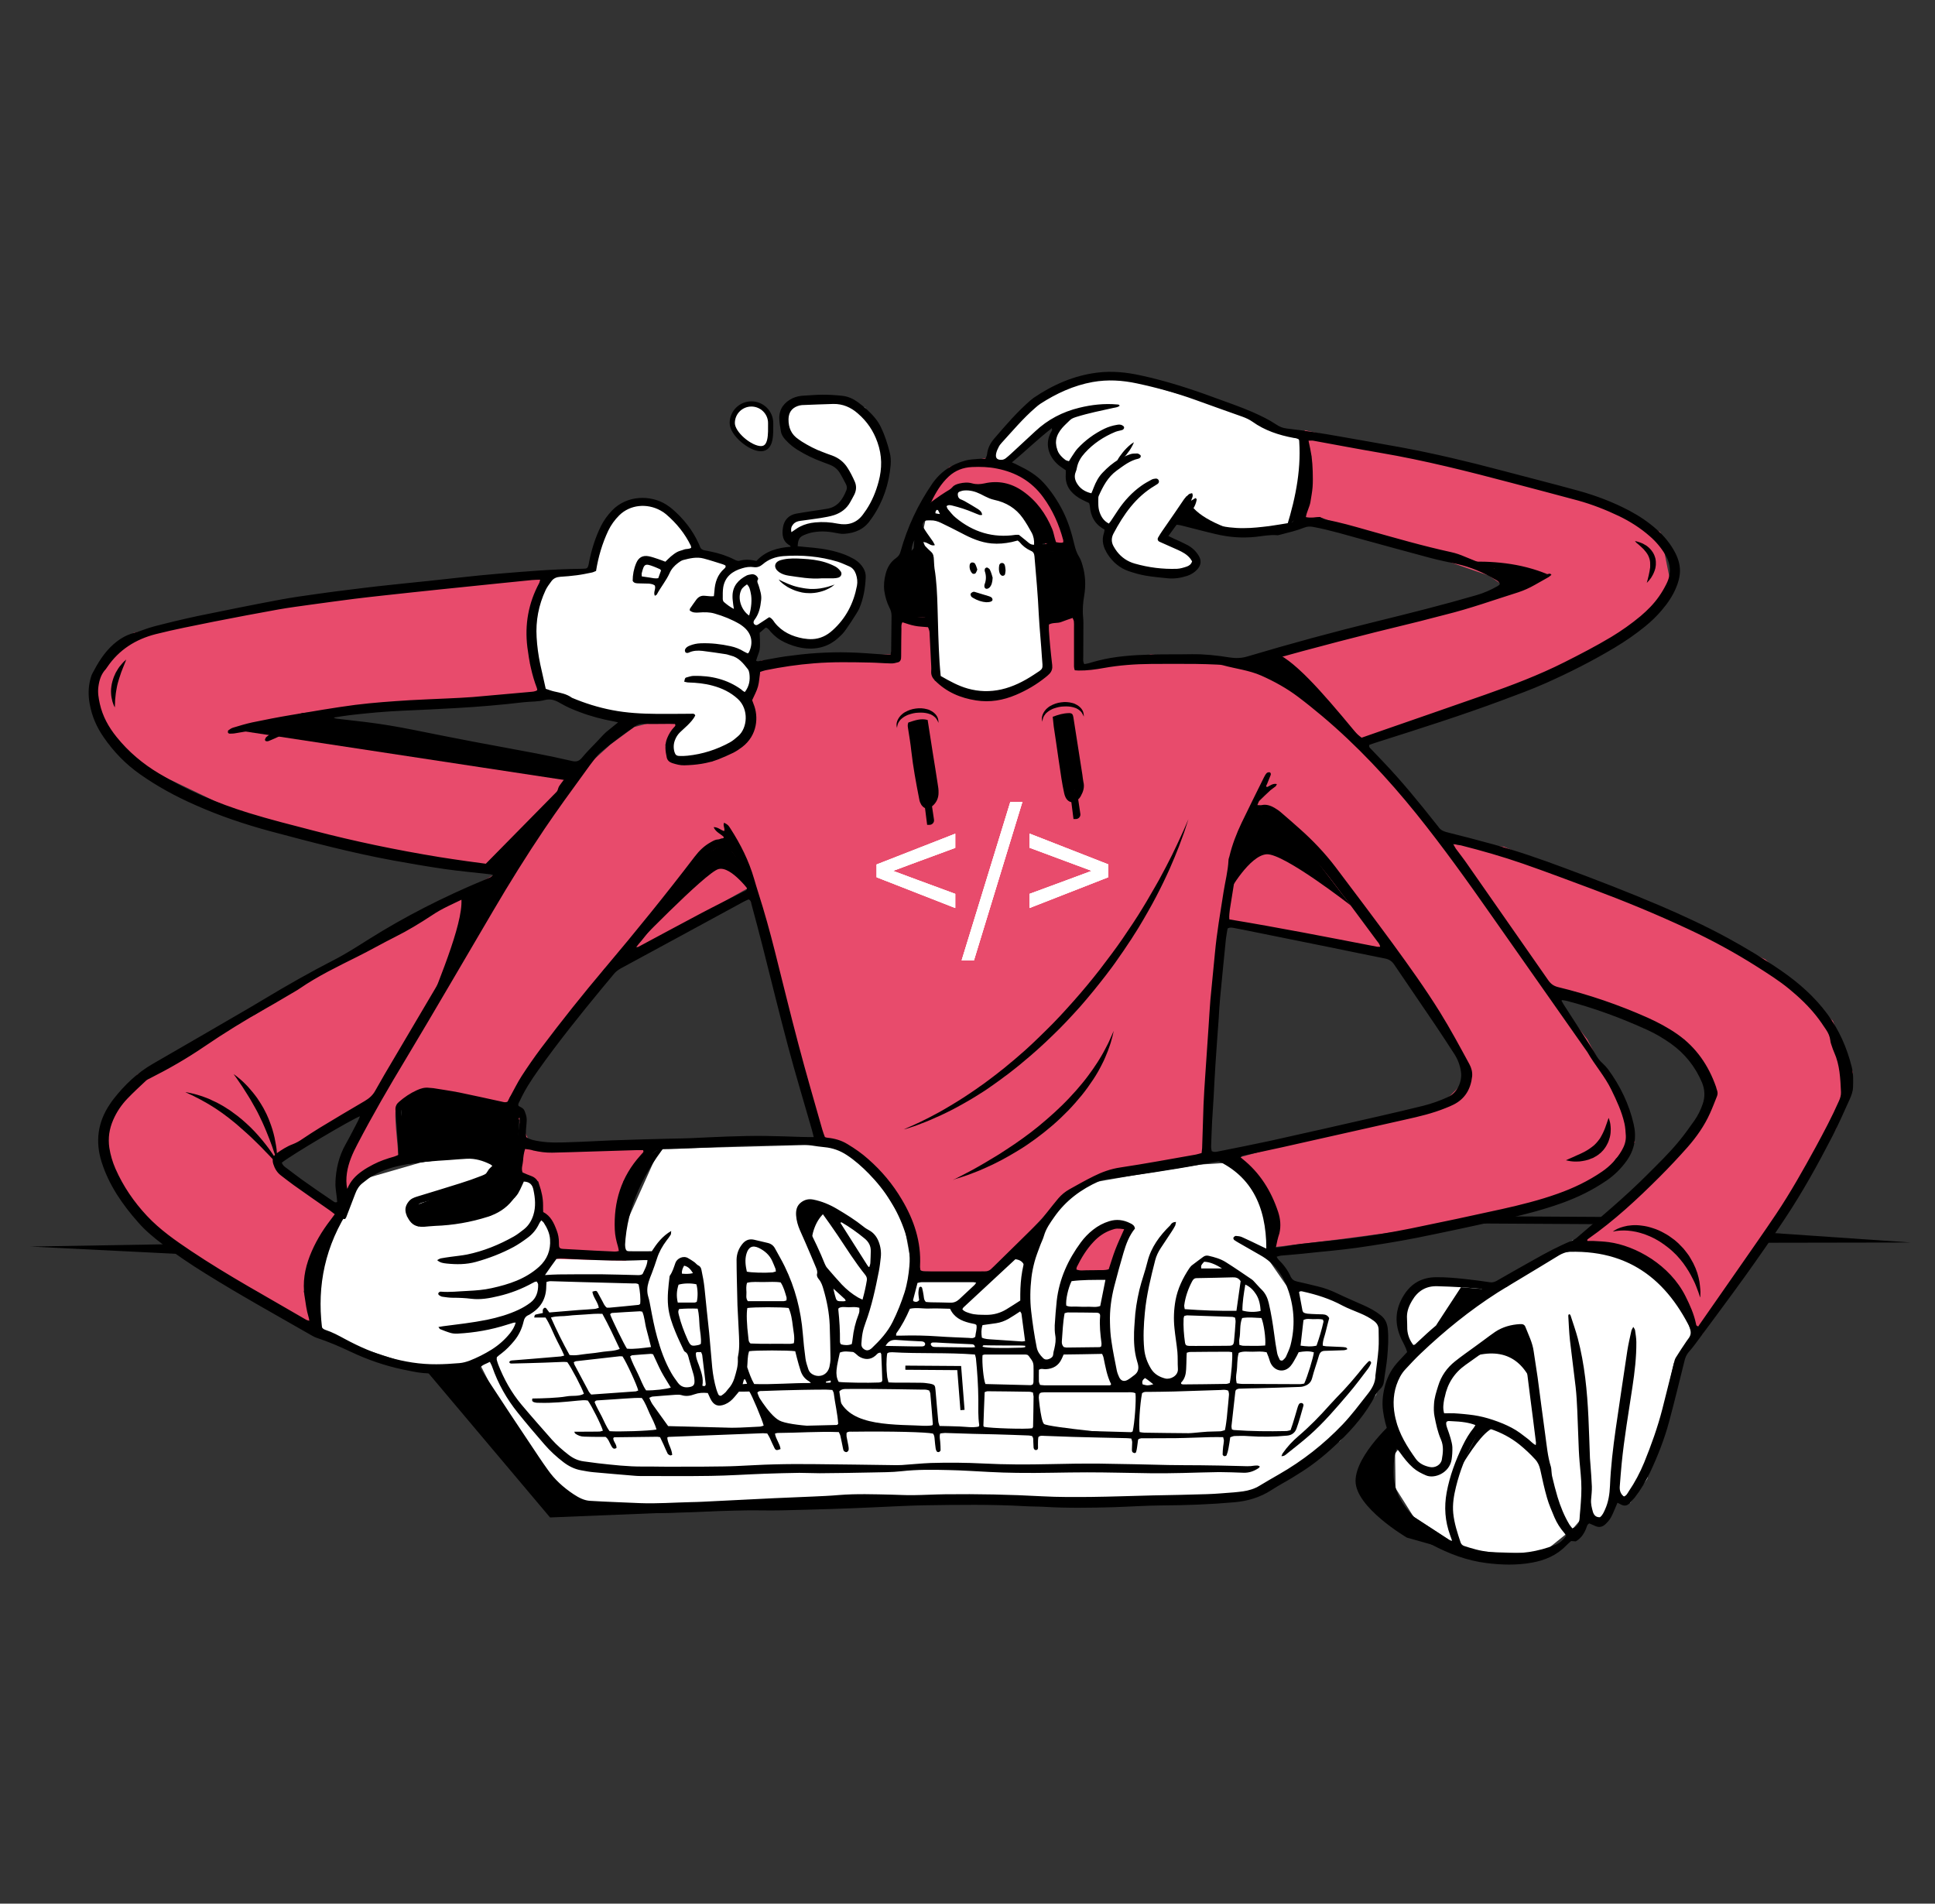 <?xml version="1.0" encoding="utf-8"?>
<!-- Generator: Adobe Illustrator 22.1.0, SVG Export Plug-In . SVG Version: 6.00 Build 0)  -->
<svg version="1.1" id="Layer_6" xmlns="http://www.w3.org/2000/svg" xmlns:xlink="http://www.w3.org/1999/xlink" x="0px" y="0px"
	 viewBox="0 0 1527.1 1502.4" style="enable-background:new 0 0 1527.1 1502.4;" xml:space="preserve">
<rect x="0" y="0" width="1527.1" height="1502.4" fill="#333333" stroke="none"/>
<style type="text/css">
	.st0{fill:#FFFFFF;}
	.st1{fill:#E84B6C;}
	.st2{fill:#FFFFFF;stroke:#000000;stroke-width:4.098;stroke-miterlimit:10;}
	.st3{fill:#FFFFFF;stroke:#FFFFFF;stroke-width:0.964;stroke-miterlimit:10;}
	.st4{fill:none;stroke:#000000;stroke-width:3.279;stroke-miterlimit:10;}
	.st5{fill:none;}
	.st6{fill:none;stroke:#000000;stroke-width:5.737;stroke-miterlimit:10;}
</style>
<polygon id="XMLID_2570_" class="st0" points="739.9,526.1 736.8,439.8 727.5,429.7 727.5,423.6 731.4,405.7 747.1,394.2 
	753.2,384.6 767.4,381.4 806.5,397.7 819.3,415.8 827,528.8 804.9,545.7 763.4,551.6 743.6,538.8 "/>
<path id="XMLID_2569_" class="st0" d="M825.2,338.2l-28.6,26.2h-14.9v-9.8l21.8-25.3l31.8-23l41.2-11.3c0,0,80.7,24.3,82.2,23.7
	c1.5-0.7,66.6,28.1,66.6,28.1l3.9,13.2l-2.3,38.4l-6,17l-54.7,4.7l-35.1-11.5l-14.3,17.3l23,8.9l3,10.9l-11.7,8.8l-38.8-6
	l-19.5-13.7l2.9-16.4l-8.3-7.6l-3.7-17.3l-8.7-1.8l-10.8-11.9l1.4-10.3l-8.7-5.7l-3.4-12.2l-1.5-13.3L825.2,338.2L825.2,338.2z"/>
<polygon id="XMLID_2568_" class="st0" points="644.3,314.3 622.2,318.7 617.9,336.2 628.5,350.5 650.7,361.4 663.9,369.4 
	673.3,384.6 666.5,398.4 655.2,404.1 635.6,408.5 622.2,410.7 622.2,420 625.1,425.8 625.8,431.1 631.9,418.3 649.9,414.9 
	676.7,416.8 688.4,404.1 699.7,374.7 697.1,347.5 682.7,321.8 663.9,314.3 "/>
<polygon id="XMLID_2567_" class="st0" points="617.9,434.7 600.9,443.9 588.4,445.6 551.9,438.2 536.5,410.7 512,395.3 487.9,402.4 
	475.8,422.1 466.4,448.9 435.5,454.4 423.4,473.6 418.1,502.8 427.4,545.7 440.7,551.6 470.5,562.7 541.8,567.7 529.2,583 
	530.8,597.1 546.3,601.1 578.3,589.4 592.9,573.5 588.4,553.7 593.1,536.3 591.1,524.1 595.3,512.9 595.7,498.4 606,487.8 
	622.2,504.4 650.7,507.7 671.4,487.8 680.1,461.2 676.7,447.7 660.1,438.3 "/>
<polygon id="XMLID_2566_" class="st0" points="1241.4,978.5 1188.8,1015.9 1146.8,1013.8 1124.9,1013.8 1110.3,1024.6 1103.3,1047 
	1111,1066.7 1099.7,1087.6 1096.2,1111.7 1106,1140.5 1101,1147.2 1101.4,1174.5 1115.5,1196.9 1157.9,1224.5 1217,1226 
	1241.4,1206.3 1252.9,1192.9 1262.7,1200.5 1272.8,1186.7 1272.8,1176.4 1281.5,1181 1286.6,1186 1300,1167.1 1321,1075.9 
	1336.3,1053.3 1323.9,1015.1 1293.7,991.9 "/>
<polygon id="XMLID_2565_" class="st0" points="1006.1,978.5 998.4,940.2 971.2,917.5 947,919.1 894.6,927.6 855.8,934.4 812,976.9 
	785.8,1006.3 720.6,1005.4 713.2,964.9 684.2,917.5 657.8,903.1 520.4,906.8 493.7,966.4 488.3,987.1 437.7,986.2 434.1,967.8 
	426,958.5 425.6,934.9 410.1,927.4 378.8,909 333,917.2 284.2,931.3 255.4,976.9 248.3,1036.9 252.1,1049.7 272.9,1060.1 
	335.4,1080.5 378.8,1076.6 410.1,1138.5 446.4,1186.7 564.8,1187 887.2,1186.7 981.3,1184.1 1057.5,1137.3 1086.1,1100.7 
	1092.5,1069 1092.5,1047.4 1069.8,1028.3 1015.6,1015.1 998.6,990.6 "/>
<polygon id="XMLID_2564_" class="st1" points="714.1,434.7 732.9,387.4 749.4,368.4 776.9,361.6 810.9,374.5 832.5,398.4 
	844.2,428.3 827,434.7 813.8,402.4 791,387.1 771.3,384.6 758.3,384.6 747.1,394.2 732.9,402.4 "/>
<path id="XMLID_2563_" class="st2" d="M608.2,333.9c0,8.4,0.7,20.2-7.7,20.2c-8.4,0-22.6-11.8-22.6-20.2c0-8.4,6.8-15.1,15.1-15.1
	S608.2,325.5,608.2,333.9z"/>
<path id="XMLID_2562_" d="M1151.8,1159.4c9.1-14.6,18.3-28.7,26.6-32.5l-8.9-2.1L1151.8,1159.4z"/>
<g id="XMLID_2559_">
	<path id="XMLID_2475_" d="M614.5,457.3c0,0,0.7,0.3,1.8,0.9c0.6,0.3,1.3,0.7,2.1,1c0.8,0.4,1.7,0.8,2.7,1.2c1,0.4,2.1,0.9,3.3,1.3
		c1.1,0.5,2.4,0.8,3.7,1.2c1.3,0.3,2.6,0.7,4,0.9c0.7,0.1,1.4,0.3,2.1,0.4l2.1,0.3c0.7,0.1,1.4,0.1,2.1,0.2l1,0.1l1,0
		c0.7,0,1.4,0,2.1,0c0.7,0,1.4-0.1,2-0.1c0.7,0,1.3-0.2,1.9-0.2c0.6-0.1,1.3-0.1,1.9-0.3c1.2-0.2,2.4-0.4,3.4-0.7
		c1.1-0.2,2-0.5,2.9-0.8c0.9-0.3,1.6-0.5,2.2-0.7c1.2-0.4,1.9-0.7,1.9-0.7s-0.6,0.5-1.6,1.3c-0.5,0.4-1.2,0.9-2,1.3
		c-0.4,0.2-0.8,0.5-1.3,0.7c-0.5,0.2-1,0.5-1.5,0.7c-0.5,0.2-1.1,0.5-1.6,0.7c-0.6,0.2-1.2,0.4-1.8,0.6c-1.2,0.4-2.6,0.7-4,1
		c-1.4,0.2-2.9,0.5-4.4,0.5c-0.8,0-1.5,0.1-2.3,0c-0.8-0.1-1.5,0-2.3-0.1l-2.3-0.3c-0.8-0.1-1.5-0.3-2.2-0.5
		c-0.7-0.1-1.5-0.4-2.2-0.6c-0.7-0.2-1.4-0.4-2.1-0.7c-1.3-0.5-2.6-1.1-3.8-1.7c-0.6-0.3-1.2-0.6-1.7-0.9c-0.5-0.3-1-0.7-1.5-1
		c-1-0.6-1.8-1.3-2.5-1.8c-0.7-0.6-1.3-1.1-1.8-1.6C615,457.9,614.5,457.3,614.5,457.3z"/>
</g>
<g id="XMLID_2556_">
	<path id="XMLID_2473_" d="M894.9,349c0,0-0.1,0.4-0.4,1c-0.3,0.6-0.6,1.5-1.2,2.4c-1,2-2.7,4.4-4.5,6.6c-1.8,2.2-3.9,4.3-5.6,5.7
		c-0.8,0.7-1.6,1.3-2.2,1.6c-0.5,0.4-0.9,0.6-0.9,0.6s0.1-0.4,0.4-1c0.3-0.6,0.6-1.5,1.2-2.4c1-2,2.7-4.4,4.5-6.6
		c1.8-2.2,3.9-4.3,5.6-5.7c0.8-0.7,1.6-1.3,2.2-1.6C894.6,349.2,894.9,349,894.9,349z"/>
</g>
<polygon id="XMLID_2555_" class="st1" points="844.8,998.5 863.7,975.4 885.5,966.4 890.8,969.7 876.9,1004.2 844.4,1004.2 "/>
<polygon id="XMLID_2372_" points="314.1,911.9 316.8,880.2 316.8,869.8 333,861.7 372.6,865.1 410.1,877.4 406.5,944.8 386.9,959.6 
	329.9,967.8 321.1,959.8 323.3,953 349.7,943.2 378.8,933.5 385.9,922.7 393.7,915 384.8,913.5 362.1,913.5 323.3,918.5 "/>
<polygon id="XMLID_2371_" points="732.9,438.6 734.5,487.1 724.9,489.6 704.9,480.1 702.2,456.2 704.9,444.3 728.4,435.3 "/>
<polygon id="XMLID_2370_" points="819.3,435.3 822.9,487.1 834.7,485.2 848.1,478.2 851.1,464.7 851.1,447.7 840.3,434.7 "/>
<polyline id="XMLID_2369_" points="832,430.3 827,417 816.2,402.4 798.6,387.1 783.4,384.6 781.6,387.1 800.4,398.4 816.2,420 
	819.3,429.7 833.5,427.8 "/>
<path id="XMLID_2368_" class="st1" d="M650.5,898.1l-60.9-196.8l-112.6,63.3l-75.1,102l19,41.2l93.2-4.2l-22.3,29l-4,49.9l6.4,12.5
	l-55-1.4l-5.1-25.7l-5.5-11.4l-3.6-24l-14.8-5v-50c-55.6-11.3-74.4-24.8-96.1-7c-5.2,4.3,1.1,36.6,0,44.1l-40.4,24.3l-8.9-5.4
	l75.7-144l109.7-173.2l31.8-28.9l18.5-13.6l37.6-9.9l-4,13.8l-9.2,10.1l9.2,9.3l27.6,4.1l22-13.9l9.3-23.4l-5.2-17.6L599,536
	l1.7-14.7l102.2-4.9l6.6-29.3h25l3.2,50.1l30.5,8.4l20.1,2.6l34.5-18.3v-42.8l26.6-2l1.6,41.7l57.2-10.3l84.6,7l197.2-58.9l-15-10.3
	l-133.6-46.2l-20.2,2.6l8.4-12.4l5.3-38l-5.3-20.8l210.1,47.8l70.6,32.6l7.3,36.2l-14.2,33.4l-58.4,34.5l-81,34.3l-89.6,28.9
	l64.8,78.8l47.6,2.2l206.3,88.9l53.4,48.6l15.9,40.7l-13.4,44.4l-105.7,162.4l-18-25l-21.3-34.3l-38.6-7.9l-23.7-2.4l63.7-51.9
	l42.1-50.7v-37.8l-18.3-22.8l-51.8-21.5l-38.9-14l-15.1-2.2l29.4,37.7l30.2,57.3l7.3,23.8l-15.2,13l-11.8,19.8l-87.9,28.1l-121.1,16
	l-55.1,6.6l6.8-32.3l-18.5-30.4l-12.2-8.1l164.4-44.7l13.3-13.3l2.2-22.4l-55.6-81.4l-135.3-25.9l-12,186.7L862.7,929l-37,28.8
	l-44.2,48.5l-55.5-3.2l-5.4-35.3l-18.4-33.8L650.5,898.1z"/>
<path id="XMLID_2367_" class="st1" d="M470.5,612.8l-231.6-50.1l189-15.8l-9.6-22.9l5.1-52.6l8.9-17.1
	c-122.9,9.6-232.8,24.2-326.7,45.1l-28.2,32.3L71,555.5l15.4,32.2l42.6,25.1l64.7,31l134,34.2l81.2,7.8L470.5,612.8z"/>
<polygon id="XMLID_2366_" class="st1" points="418.6,674.4 272.9,755.5 201.6,800.6 108.4,847.9 85.6,881 85.6,924.3 136.1,987.6 
	204.1,1020.1 247,1047.4 239.7,1019.3 252.1,989.3 268.2,960 218.6,915.9 302.5,861.7 "/>
<g>
	<path class="st3" d="M692.3,682.6l61.1-23.9v10.1l-30.1,11.1l-19.1,7.1v0.6l19.1,7.1l30.1,11.1v10.1L692.3,692V682.6z"/>
	<path class="st3" d="M797.7,633.4h8.5l-37.9,124h-8.7L797.7,633.4z"/>
	<path class="st3" d="M874.1,692L813,715.9v-10.1l30.1-11.1l19.1-7.1V687l-19.1-7.1L813,668.7v-10.1l61.1,23.9V692z"/>
</g>
<g>
	<path class="st3" d="M692.3,682.6l61.1-23.9v10.1l-30.1,11.1l-19.1,7.1v0.6l19.1,7.1l30.1,11.1v10.1L692.3,692V682.6z"/>
	<path class="st3" d="M797.7,633.4h8.5l-37.9,124h-8.7L797.7,633.4z"/>
	<path class="st3" d="M874.1,692L813,715.9v-10.1l30.1-11.1l19.1-7.1V687l-19.1-7.1L813,668.7v-10.1l61.1,23.9V692z"/>
</g>
<g id="XMLID_2364_">
	<path class="st3" d="M692.3,682.6l61.1-23.9v10.1l-30.1,11.1l-19.1,7.1v0.6l19.1,7.1l30.1,11.1v10.1L692.3,692V682.6z"/>
	<path class="st3" d="M797.7,633.4h8.5l-37.9,124h-8.7L797.7,633.4z"/>
	<path class="st3" d="M874.1,692L813,715.9v-10.1l30.1-11.1l19.1-7.1V687l-19.1-7.1L813,668.7v-10.1l61.1,23.9V692z"/>
</g>
<path id="XMLID_2274_" d="M372.3,1082.3c-0.7,0-1.3-0.1-1.7,0.1c-5.1,2-10.4,2.2-15.8,2c-7.1-0.2-14.2-0.2-21.2-0.8
	c-5.1-0.5-10.2-1.7-15.3-2.7c-14.4-3-28.3-7.8-41.6-14.1c-8.6-4.1-17.3-7.8-26.3-10.8c-1.6-0.5-3.2-1.3-4.7-2.2
	c-28-16.1-56.3-31.7-83.7-48.8c-11.6-7.2-22.9-14.8-33.8-23.1c-6.7-5.1-13.3-10.5-18.9-16.9c-12.6-14.2-23.3-29.6-29.1-47.9
	c-5.1-16.2-3.1-31.4,6.4-45.5c1.1-1.6,2.1-3.2,3.3-4.6c8.6-10.9,18.5-20.4,30.7-27.4c25.6-14.7,51.1-29.6,76.6-44.4
	c3.7-2.2,7.4-4.4,11.1-6.6c18.1-10.9,36.4-21.3,55.1-30.9c9.6-4.9,18.5-10.7,27.6-16.4c28.9-18.2,59.2-33.5,90.6-46.6
	c1.9-0.8,3.8-1.6,5.7-2.5c0.5-0.3,0.9-0.8,1.8-1.6c-1.1-0.3-1.7-0.6-2.4-0.6c-11.8-1.4-23.7-2.4-35.5-4.1c-13.8-2-27.6-4.4-41.4-6.9
	c-32.5-6-64.3-14.4-96.2-22.9c-20.4-5.5-40.3-12.2-59.6-20.8c-15.2-6.7-29.8-14.6-43.4-24.2c-11.3-7.9-20.8-17.7-28.6-29
	c-5.6-8-9.5-16.8-11.2-26.5c-1.2-6.5-1.2-13.1,0.5-19.5c0.4-1.5,0.8-3,1.5-4.4c4.4-8.4,9.3-16.6,16.5-23c4.7-4.2,9.9-7.4,16.1-9.1
	c5.3-1.4,10.4-3.7,15.7-5.1c11.5-3,23.1-5.8,34.8-8.3c21.8-4.5,43.6-8.9,65.5-13c9.7-1.8,19.4-3.1,29.2-4.5
	c8.9-1.3,17.8-2.4,26.7-3.5c7.2-0.9,14.4-1.8,21.6-2.6c13-1.4,26.1-2.8,39.1-4.1c18.4-1.9,36.7-4.2,55.1-5.7
	c21.9-1.8,43.7-3.7,65.6-3.9c1.2,0,2.4-0.1,3.6-0.2c0.3,0,0.6-0.3,1.1-0.5c1.2-1.5,1.2-3.4,1.6-5.2c2-9.7,4.9-19,9.3-27.9
	c2.3-4.5,5.2-8.5,8.7-12.2c11.6-12.1,30.3-12.6,42.9-4.6c1.7,1.1,3.4,2.3,5,3.7c8.7,7.6,15.7,16.4,20.5,27c0.4,0.8,0.7,1.6,1,2.4
	c0.6,1.8,2,2.7,3.9,3c1.5,0.2,3.1,0.6,4.6,0.9c6.5,1.3,12.7,3.3,18.6,6.3c1.4,0.7,2.8,1.4,4.4,0.9c4.3-1.2,8.5-0.8,13.1,0.2
	c7.2-7.9,16.7-10.4,27-11.2c-0.2-0.4-0.3-0.8-0.5-0.9c-5.9-3.2-6.5-8.6-5.6-14.3c0.9-5.8,4.4-9.7,10.3-10.9c4.1-0.8,8.2-1.3,12.3-2
	c4.1-0.6,8.2-1.2,12.3-1.9c8.5-1.4,12.3-7.5,15.2-14.7c0.6-1.5,0.4-3.1-0.3-4.5c-1.7-3.2-3.3-6.5-5.2-9.5c-1.9-2.9-4.7-5-8.1-6.2
	c-1.9-0.7-3.9-1.5-5.8-2.2c-6.5-2.4-12.7-5.4-18.6-9c-3.7-2.2-7.1-5-10-8.2c-1.8-1.9-3.3-4.1-3.7-6.7c-0.6-3.6-1.3-7.2-1.3-10.8
	c0.1-7.3,4.1-12.3,10.5-15.4c3-1.4,6.2-2,9.5-2.1c4.7-0.2,9.3-0.7,14-0.7c5.3,0,10.7,0.3,16,0.9c4.3,0.5,8.3,2.3,11.9,4.9
	c5.2,3.8,10,8,14,13c1.7,2.1,3.2,4.5,4.4,7c3,6.2,5.1,12.8,6.8,19.5c0.9,3.4,1.1,6.8,0.8,10.3c-1.3,14.7-5.8,28.4-14.1,40.7
	c-0.6,0.9-1.2,1.7-1.8,2.5c-4.9,7.4-12.2,10.4-20.7,11c-2.4,0.2-4.8-0.4-7.2-0.8c-6.3-1.3-12.7-1.5-19-0.1c-1.5,0.4-3,0.8-4.4,1.4
	c-4.8,1.8-5.8,3.5-6.2,9.3c4.2,0.4,8.5,0.8,12.7,1.2c8.1,0.8,16.1,2.3,23.7,5.1c2.7,1,5.4,2.3,7.9,3.7c1.8,1,3.4,2.3,4.9,3.8
	c2.9,3.1,4.8,6.6,4.5,11.2c-0.4,8.3-1.8,16.5-5.1,24.2c-1.5,3.3-10.6,17.2-13.1,19.8c-0.9,1-2,2-3,2.9c-8.3,7.8-18.3,10.1-29.3,8.3
	c-4.6-0.8-9-2.3-13.3-4.3c-4.3-2-8-4.8-11.1-8.3c-1.1-1.2-1.9-2.9-4-3.4c-1.6,1.4-3.2,2.8-4.8,4.1c0.8,16,0,12.8-2.8,22
	c1.3,1,2.6,0.2,3.9,0c6.5-1.1,12.9-2.5,19.4-3.4c8.2-1.1,16.4-2.1,24.7-2.6c8.4-0.5,16.9-0.8,25.4-0.5c9.5,0.2,18.9,1.1,28.4,1.7
	c1.3,0.1,2.7,0,4.3,0c0.2-1.3,0.5-2.5,0.5-3.6c0.1-9,0.2-18,0.3-26.9c0-2.3-0.5-4.4-1.6-6.4c-2.1-4.2-3.4-8.6-4.1-13.3
	c-0.6-4.6-0.1-9,1-13.3c1.3-5.2,3.8-9.6,8.3-12.7c2-1.4,3-3.1,3.6-5.4c5.3-19,13.5-36.5,24.6-52.8c6.6-9.7,15.4-15.7,26.4-18.7
	c3.1-0.9,6.5-1,9.7-1.3c2-0.2,4.1-0.2,6.3-0.2c0.5-1.3,1.1-2.4,1.2-3.6c0.5-4.6,2.5-8.6,5.5-12.1c9.1-10.6,18.2-21.2,28.8-30.4
	c0.8-0.7,1.6-1.3,2.4-1.9c15.2-10.3,31.7-17.6,50.1-19.9c11.8-1.5,23.4-0.3,35,2.3c19.8,4.3,39,10.5,57.9,17.5
	c10,3.7,20.2,7.1,30,11.4c6.3,2.8,12.6,5.8,18.3,9.6c2.6,1.8,5.5,3,8.6,3.3c14.2,1.6,28.4,3.9,42.5,6.4c16.1,2.9,32.3,5.6,48.4,8.6
	c25.8,4.8,51.3,10.9,76.7,17.6c20.7,5.5,41.4,10.7,62.1,16.4c14.2,3.9,27.9,9.1,40.9,16c7.7,4.1,14.8,8.9,21.3,14.7
	c6,5.3,11,11.4,14.7,18.6c2.6,5.2,4.1,10.6,3.5,16.5c-0.4,3.6-1.4,7.1-2.8,10.5c-2.7,6.6-6.7,12.5-11.3,17.9c-4,4.8-8.5,9.1-13.3,13
	c-7.5,6.1-15.5,11.6-23.8,16.6c-17.5,10.5-35.7,19.7-54.3,28c-11.2,5-22.7,9.2-34.2,13.5c-32.5,12.1-65.6,22.6-98.7,33.1
	c-2.3,0.7-4.5,1.5-6.6,2.2c-0.6,1.6,0.3,2.3,1,3c3.3,3.5,6.7,7,10,10.5c14.8,15.5,28.3,32.1,41.6,48.9c0.6,0.8,1.3,1.6,1.9,2.4
	c1.5,2.3,3.7,3.4,6.3,4.1c12.4,3.1,24.7,6.3,37.1,9.7c18.8,5.2,37.3,11.6,55.5,18.4c25.6,9.5,51,19.3,76.1,30
	c17.9,7.7,35.7,15.9,52.8,25.2c14.7,8,29.1,16.7,42.9,26.2c13.7,9.5,26.1,20.4,36.1,33.9c9.4,12.6,15.6,26.8,19.4,42
	c1.3,5.2,1.2,10.6,1,16c-0.1,3.4-1.3,6.4-2.6,9.4c-4.4,9.7-8.7,19.6-13.6,29.1c-11.5,22.3-23.6,44.2-37.5,65.1
	c-9.9,15-20.2,29.7-30.6,44.3c-13.2,18.4-26.8,36.5-40.2,54.7c-1.6,2.2-3.4,4.4-5.2,6.4c-1.7,2-2.7,4.3-3.3,6.9
	c-4,16.1-7.9,32.2-12.2,48.2c-3.7,13.7-8.9,26.9-14.9,39.7c-3.3,7.1-7.3,13.7-12.1,19.9c-1.3,1.6-2.7,3.2-4.1,4.6
	c-1.9,1.9-4.1,2.4-6.6,1.1c-0.9-0.5-1.8-0.9-3-1.5c-0.7,1.7-1.3,3.1-1.9,4.5c-1.1,2.5-2.1,5.1-3.5,7.5c-1.1,1.9-2.7,3.6-4.3,5.1
	c-2.2,2-4.8,2.6-7.7,1.3c-1.6-0.7-3.2-1.4-4.8-2.1c-1.8,0.8-2,2.7-2.6,4.2c-1.7,4.1-4,7.6-8.1,10c-1.1-0.1-2.2-0.2-3.6-0.3
	c-1.4,1.2-2.9,2.4-4.2,3.8c-7.4,7.6-16.7,11.5-27,13.3c-11.8,2.1-23.7,1.8-35.6,0.3c-15.5-1.9-29.8-7.4-43.4-14.6
	c-11.7-6.1-21.1-15-28.7-25.7c-7.5-10.5-10.6-22.2-9.6-35.2c0.5-6.6,1.7-13,4.6-19c1.2-2.5,1.2-4.9,0.1-7.4
	c-2.4-5.8-3.8-11.8-4.7-18c-1-7.2-0.1-14.1,1.8-21c2-6.9,5.4-13,10.4-18.3c2.2-2.4,4.4-4.8,6.8-7.3c-1-3.8-3-7-4.6-10.4
	c-5.5-11.9-5-23.3,2-34.5c5.9-9.4,14.3-14.1,25.4-14.2c7.6-0.1,15.2,0.6,22.7,1.4c6.7,0.7,13.4,1.6,20,2.6c2.2,0.3,4-0.4,5.8-1.5
	c9.4-5.4,18.9-10.8,28.4-16.1c9.9-5.6,19.9-11,30.5-15.3c1.4-0.6,2.8-1.4,3.9-2.4c18.7-16.1,37.7-31.9,55.2-49.4
	c8.7-8.7,17.5-17.2,25.3-26.7c4.3-5.2,8.2-10.7,12.1-16.2c2.8-4,4.9-8.3,6.5-12.9c2.1-5.8,1.8-11.6-0.5-17.2
	c-5.3-12.5-13.5-22.8-24.6-30.7c-5.9-4.2-12.2-7.9-18.8-10.9c-20.5-9.3-41.5-17.1-63.3-22.8c-1.2-0.3-2.3-0.4-3.5-0.6
	c-0.1,0-0.3,0.2-0.7,0.4c0.6,1,1.1,2,1.7,3c7.4,11.5,14.8,22.9,22.2,34.4c1,1.6,2.1,3.2,3,4.9c1.5,2.8,3.3,5.2,5.7,7.3
	c1.5,1.4,2.9,2.9,4.2,4.6c9.6,13.1,16.6,27.5,20.2,43.3c2.4,10.4,0.8,20.1-5.6,29c-4.4,6.1-9.6,11.3-15.8,15.5
	c-10.9,7.5-22.6,13.2-35,17.7c-15.6,5.6-31.7,9.7-47.9,13.3c-22.3,4.9-44.5,9.7-66.9,14.2c-15.7,3.1-31.6,5.6-47.5,7.9
	c-14.4,2-28.8,3.1-43.2,4.7c-5.3,0.6-10.7,0.9-16,1.4c-1.2,0.1-2.3,0.5-3.9,0.9c0.6,1,1,1.8,1.5,2.3c4,3.9,7.3,8.3,9.6,13.4
	c1.1,2.3,2.7,3.4,5.1,3.9c5.4,1.2,10.8,2.5,16.1,3.8c5.6,1.3,10.9,3.3,16,5.8c6.7,3.2,13.5,6.1,20.3,9.1c4.9,2.2,9.6,4.7,13.8,8.1
	c3.3,2.7,4.8,6.1,5.3,10.2c0.8,7.6,0.3,15.2-0.4,22.8c-0.6,6.4-1.8,12.6-2.6,19c-0.3,2.5-1.2,4.5-3.2,6.2c-1.5,1.3-2.7,3.2-3.6,5
	c-7.3,13.9-17.3,25.8-28.6,36.5c-8.9,8.5-18.2,16.4-28.6,23.1c-2.5,1.6-5,3.1-7.5,4.7c-5.7,3.6-11.7,6.6-17.3,10.3
	c-8.8,5.7-18.7,8.7-29.2,9.6c-19.1,1.7-38.2,2.4-57.4,2.5c-12.8,0.1-25.5,1-38.3,1.4c-18.1,0.5-36.3,0.8-54.4-0.3
	c-5-0.3-10-0.2-15-0.5c-26.6-1.5-53.2-1.1-79.8-0.7c-12.6,0.2-25.2,1-37.8,1.5c-11.7,0.5-23.5,1.1-35.2,1.4
	c-13.5,0.4-26.9,0.8-40.4,1.1c-8.8,0.2-17.6-0.1-26.4,0c-7.8,0.1-15.5,0.3-23.3,0.6c-23.1,1-46.2,2.1-69.4,1.3
	c-2.6-0.1-5.2-0.4-7.8-0.5c-5-0.1-10-0.3-15-0.2c-8.1,0.1-15.8-1.2-22.9-5.3c-10.3-6-19.2-13.4-26.1-23.2c-2.5-3.5-5-7.1-7.4-10.7
	c-7.9-11.8-15.7-23.6-23.6-35.3c-7.2-10.6-14.1-21.3-20.4-32.4C373.8,1084.5,373,1083.4,372.3,1082.3z M939.2,397.3
	c-0.7,1-1.4,2-2.1,3c-0.1,0.1-0.1,0.3-0.2,0.4c0-0.2,0.1-0.3,0.1-0.5C938.2,399.6,938.8,398.6,939.2,397.3c0.3-0.8,0.6-1.5,1-2.2
	c1.1-0.7,2.2-1.4,3.2-2c0.5,0.3,0.7,0.3,0.7,0.4c0.1,0.3,0.4,0.7,0.3,1c-0.9,5-3.6,8.9-7.2,12.2c-1.2,1.1-2.1-0.2-3.1-0.8
	c-0.3,0.4-0.7,0.7-0.9,1.2c-0.1,0.4,0,0.9,0,1.3c0.4,0.2,0.7,0.5,1,0.6c8.3,1.8,16.5,3.5,24.8,5.3c7.4,1.6,14.9,2.6,22.6,2.5
	c6.8,0,13.4-0.8,20.1-1.6c5.3-0.7,10.6-1.7,15.8-2.5c2.1-0.3,3.4-1.3,4.4-3.1c2.7-5.3,5.1-10.6,6.2-16.4c2.4-12,2.5-24,0.5-36
	c-0.4-2.7-1.3-5.4-2-8c-0.5-1.8-1.7-3-3.6-3.3c-0.7-0.1-1.4-0.2-2.1-0.3c-11.7-2.2-22.7-5.8-32.5-12.8c-2.4-1.7-5.1-2.9-7.8-3.9
	c-12.5-4.4-25-8.9-37.5-13.4c-15-5.4-30.3-9.6-45.8-12.9c-11.6-2.5-23.2-3.2-35-1.1c-15,2.7-28.6,9-41.3,17.2
	c-1.4,0.9-2.7,2.1-4,3.2c-9.7,8.4-17.9,18.2-26.5,27.6c-0.9,1-1.8,2.1-2.4,3.4c-0.8,1.5-1.5,3.1-1.9,4.8c-0.8,3.6,0.5,5.3,4.2,5.2
	c1.1,0,2.4-0.5,3.3-1.2c1.5-1.1,2.9-2.5,4.3-3.7c6.3-5.9,12.7-11.7,19-17.6c9.9-9.3,21.6-15.4,34.8-18.6c9.8-2.4,19.7-3.5,29.8-2.6
	c0.8,0.1,1.7-0.1,2,1.1c-1.4,1.1-3.1,1.3-4.8,1.6c-9.8,2.2-19.6,4.1-29.2,7.1c-1.8,0.6-3.6,1.1-5.1,2.5c-2.1,2.1-4.3,4-6.2,6.2
	c-2.4,2.8-4.3,6-4.8,9.6c-1,6.7,2,11.7,7.2,15.6c0.7,0.6,1.8,0.7,2.9,1.1c0.9-1.4,1.5-2.6,2.3-3.7c1.5-2.1,2.7-4.4,4.5-6.3
	c6-6.5,13.1-11.7,21.1-15.6c3.1-1.5,6.4-2.5,9.9-3.1c1.6-0.3,3.1-0.4,4.5,0.5c0.8,0.5,1.5,1.1,1.2,2.1c-0.2,0.6-0.8,1.2-1.3,1.4
	c-1.8,0.6-3.7,0.8-5.5,1.5c-9.2,3.8-17.4,9.2-24.1,16.6c-3.1,3.4-5.4,7.1-6.3,11.7c-0.2,1.2-0.5,2.4-1,3.5c-1.2,3-0.7,5.8,0.8,8.5
	c2.5,4.4,6.4,7,11.6,8.2c0.7-1.6,1.3-3,1.8-4.4c1.7-4.4,3.8-8.5,7.1-11.9c3.8-4,8-7.7,12.8-10.4c2.8-1.6,5.8-3,8.9-4.1
	c1.7-0.6,3.7-0.6,5.6-0.6c0.8,0,1.6,0.6,2.3,1.1c0.7,0.4,0.6,1.8-0.1,2.3c-0.4,0.3-0.9,0.6-1.3,0.7c-6.6,1.4-11.8,5.6-17.1,9.4
	c-7,5.1-10.8,12.4-14.2,20c-0.2,0.5-0.3,1-0.3,1.5c0,3.8-0.3,7.6,1,11.3c1.3,3.8,3.4,7,7.3,9c0.7-0.8,1.2-1.5,1.7-2.2
	c1.9-2.9,3.8-5.8,5.7-8.6c5-7.4,10.9-13.8,18.2-19c2.5-1.8,5.2-3.3,8-4.8c1-0.6,2.3-0.8,3.4-0.9c1.1-0.1,2,0.5,2.4,1.5
	c0.4,1.1,0,2-0.9,2.7c-0.7,0.5-1.5,0.9-2.2,1.4c-15.2,9-24.7,22.8-32.7,37.9c-1.7,3.3-1.7,6.7,0.1,9.9c0.8,1.5,1.8,3,2.8,4.3
	c3.6,4.6,8.3,7.8,14,9.4c10.9,3.1,22,4.5,33.3,4.1c2.5-0.1,5.1-0.9,7.5-1.7c1.9-0.6,3.7-1.8,4.4-4.2c-0.6-0.9-1.1-1.8-1.7-2.5
	c-2.5-3-5.8-4.8-9.3-6.4c-4.9-2.2-9.8-4.3-14.6-6.5c-1.4-0.6-2-2-1.2-3.4c0.9-1.7,2-3.2,3-4.8c3.4-5,6.9-9.9,10.3-14.9
	c2.4-3.4,4.6-6.9,7-10.3c1.1-1.5,2.5-2.9,3.9-4.1c0.7-0.6,1.8-0.6,2.6-0.9c1.4,2.5-0.6,4.2-0.7,6.2
	C939.9,395.9,939.5,396.6,939.2,397.3z M721.6,426.4c-1.2,2.3-2,4.6-2.2,8.3c1-1.3,1.6-1.7,1.7-2.2
	C721.2,430.5,721.3,428.4,721.6,426.4c0.1-0.4,0.3-0.8,0.1-0.3C721.8,425.6,721.7,426,721.6,426.4z M787.9,387.9
	c-0.6-0.2-1.3-0.4-1.9-0.5c0,0.1,0,0.2-0.1,0.4C786.6,387.8,787.2,387.8,787.9,387.9c0.7,0.2,1.3,0.5,1.9,0.7
	c10,2.9,18,8.6,23.8,17.3c1.4,2.1,2.8,4.4,4.1,6.6c2.6,4.6,4.3,9.4,4.6,14.7c0,0.8,0.3,1.7,0.4,2.4c3.7,0,4.6-0.8,4.2-3.5
	c-0.1-0.8-0.4-1.7-0.7-2.5c-4.7-13.1-12.5-23.8-24.2-31.4C797.7,389.6,793.1,387.8,787.9,387.9z M734.9,396.2
	c1.1-0.8,2.2-1.6,3.3-2.4c2.7-1.9,5.3-3.8,8.1-5.5c1.9-1.2,3.9-2.1,5.4-3.9c1.3-1.6,3.4-2.3,5.4-2.8c3.4-0.8,6.8-1.1,10.2-0.1
	c3.2,0.9,6.3,0.7,9.6,0c11-2.5,21.2-0.3,30.4,6.2c10.8,7.6,18.1,17.8,23.1,29.8c1,2.4,1.4,5,2.1,7.4c0.3,1,0.6,1.9,0.9,3
	c2,0.2,3.8,0.9,5.7,0.1c0-0.7,0.1-1.2,0-1.7c-3.3-12.3-8.3-23.7-15.9-34c-9.1-12.5-21.6-19.6-36.5-22.5c-6.4-1.3-13-1.5-19.6-1.2
	c-7,0.3-13.2,2.7-18.3,7.4C742.7,381.6,738.5,388.7,734.9,396.2c-0.1,0.1-0.2,0.2-0.3,0.3c-0.1,0.1,0,0.2,0,0.4
	C734.7,396.7,734.8,396.4,734.9,396.2z M226.1,572.4c-2.4,0.2-4.8,0.3-7.2,0.7c-11.1,1.8-22.1,3.8-33.2,5.6
	c-1.5,0.3-3.1,0.3-4.6,0.3c-0.4,0-1.1-0.5-1.2-0.8c-0.1-0.6-0.1-1.6,0.3-1.8c1.2-0.9,2.5-1.8,4-2.2c5-1.5,9.9-3,15-4.1
	c10.1-2.1,20.3-4.1,30.5-5.8c16.8-2.8,33.7-5.8,50.6-8c14.4-1.8,28.9-2.8,43.3-3.7c10-0.6,20-0.9,30-1.4c6.6-0.3,13.1-0.6,19.6-1.1
	c15-1.3,29.9-2.7,44.9-4c2-0.2,4.1-0.2,5.9-1.4c-0.1-0.7-0.1-1.3-0.3-1.7c-4-10.4-6.1-21.2-7.5-32.2c-2.2-17.9,0.8-34.7,9.3-50.6
	c0.4-0.7,0.4-1.5,0.8-2.7c-2.5,0.1-4.6,0.1-6.6,0.3c-8.9,0.9-17.9,1.8-26.8,2.7c-14.6,1.5-29.2,3-43.8,4.5
	c-15.6,1.6-31.2,3.3-46.8,5c-7.5,0.8-15.1,1.7-22.6,2.6c-11.5,1.5-22.9,3-34.4,4.6c-8.5,1.2-17.1,2.3-25.6,3.8
	c-17.1,3.1-34.3,6.3-51.4,9.7c-15.2,3.1-30.5,6-45.5,9.8c-15.6,4-28.8,12.2-38.1,25.9c-0.4,0.6-0.8,1.2-1.2,1.7
	c-3.6,3.8-5.1,8.5-5.8,13.6c-0.7,4.8,0.1,9.3,1.1,13.8c2.2,9.8,6.9,18.3,13.2,26.1c9.4,11.7,20.7,21.2,33.6,28.9
	c22.2,13.3,45.8,23.4,70.4,31c16.8,5.2,33.9,9.5,50.9,13.9c32.9,8.6,66.2,15.5,99.8,21c14.5,2.3,29,4.3,43.6,6.2
	c3.4,0.4,6.7,1.4,10.3,0.9c1-1.5,2-2.9,2.9-4.4c10.7-16.5,21.2-33.2,32.8-49.1c1.7-2.4,3.4-4.7,4.2-7.7c0.4-1.6,1.6-3,2.6-4.4
	c1.7-2.4,3.6-4.6,5.4-7c0.6-0.8,1-1.7,1.8-2.9c-2-0.5-3.6-1.1-5.2-1.4c-18.6-3.6-37.3-7-55.9-10.6c-18.8-3.6-37.6-7.3-56.4-11.1
	c-13.7-2.8-27.4-5.7-41.2-7.7c-7.9-1.2-15.7-2.4-23.5-3.7c-6.3-1.1-12.5-2.4-18.8-3.7c-2-0.4-3.7-0.2-5.5,0.6
	c-8.9,4.1-17.9,8.2-26.8,12.3c-1.7,0.8-3.5,1.5-5.2,2.2c-0.6,0.2-1.4,0.2-2,0c-0.3-0.1-0.8-0.9-0.7-1.2c0.3-0.8,0.6-1.7,1.3-2.2
	c1.9-1.5,3.8-3,5.9-4.2C219.3,575.8,222.7,574.1,226.1,572.4l0.4-0.2L226.1,572.4z M1006.9,984.6c2-0.2,3.4-0.3,4.7-0.5
	c4.9-0.8,9.9-1.8,14.8-2.4c13-1.5,26.1-2.7,39.1-4.3c16.1-2,32.1-4.7,48-7.9c24-4.9,48-10,71.9-15.3c14.8-3.3,29.6-7,43.9-12.1
	c12.4-4.4,24.2-10,35.1-17.5c6.4-4.4,11.5-9.8,15.4-16.5c2.2-3.7,3.5-7.5,3.3-11.8c-0.2-3.3-0.4-6.6-1.1-9.7
	c-2.1-9.3-6.1-17.9-10.3-26.5c-5.1-10.6-13.1-19.5-18.9-29.7c-25.2-35.9-50.4-71.8-75.6-107.7c-19.1-27.3-38.5-54.4-59.4-80.4
	c-22.5-27.9-46.9-54-74.3-77.1c-6.2-5.2-12.5-10.3-19-15.2c-9-6.8-18.8-12.2-29.1-16.8c-9.8-4.3-20.3-5.4-30.4-8.2
	c-1.5-0.4-3.1-0.4-4.6-0.5c-5.5-0.2-11-0.5-16.5-0.5c-11.9-0.1-23.8-0.1-35.7,0c-12.4,0.1-24.9,1-37.1,3.2c-6.6,1.2-13.3,2.1-20,2
	c-1,0-2-0.2-2.9-0.2c-0.8-2.1-0.6-4-0.6-5.9c0-9.3,0-18.7,0-28c0-1.6,0.1-3.1-0.1-4.7c-0.1-0.9-0.7-1.8-1-2.7
	c-3.2,1.1-6.2,2.1-9,3.2c-3,1.2-6.5,0.2-9.7,2c0,1.6-0.1,3.1,0,4.7c0.3,4.1,0.6,8.3,1,12.4c0.5,5,1,9.9,1.6,14.9
	c0.3,2.6-0.3,4.8-2,6.7c-0.9,1-2,1.9-3.1,2.8c-7.2,5.8-15,10.4-23.5,14c-10.1,4.3-20.5,6.1-31.4,4.4c-12.4-1.9-23.5-6.6-32.5-15.7
	c-2.1-2.1-3.2-4.3-3-7.3c0.2-2.7-0.1-5.5-0.2-8.3c-0.3-6.7-0.7-13.4-1-20.2c-0.1-1,0-2.1-0.2-3.1c-0.2-1.1-0.7-2.2-1.1-3.2
	c-3.7-0.4-7.2-0.4-10.5-1.1c-3.3-0.6-6.5-1.8-9.7-2.8c-1.1,1.8-0.8,3.6-0.8,5.3c-0.1,6.6-0.2,13.1-0.2,19.7c0,1.2,0,2.4-0.1,3.6
	c-0.2,1.5-1,2.7-2.4,3c-1.8,0.5-3.7,1-5.6,0.9c-5.5-0.1-11-0.6-16.6-0.7c-14.7-0.3-29.3-0.6-44,0.6c-12.9,1-25.7,2.9-38.4,5.5
	c-1.5,0.3-2.9,0.9-4.2,1.3c-0.6,4.1-0.7,7.9-1.7,11.5c-1,3.6-2.9,7-4.6,10.8c0.3,0.8,0.7,1.9,1.1,3c4.1,9.9,3.2,24.7-9,34
	c-2.2,1.7-4.5,3.2-7,4.5c-3.9,1.9-7.8,3.6-11.8,5.2c-8.6,3.3-17.7,4.5-26.9,4.7c-3.3,0.1-6.5-0.8-9.6-1.8c-2.1-0.7-3.7-2.1-4.2-4.3
	c-1.1-5.1-1.8-10.2,0.3-15.3c1.3-3.2,3.1-6.2,5.5-8.7c0.6-0.6,1.4-1.2,0.7-2.5c-1.4,0-2.9-0.1-4.4-0.1c-6.7,0-13.5,0.2-20.2,0
	c-2.7-0.1-5,0.6-7.2,2.1c-9.2,6.4-18.3,13-26.8,20.3c-1.6,1.3-2.9,2.9-4.2,4.5c-3.1,3.9-6,8-8.9,12c-10.6,14.5-21.1,29-31.2,43.9
	c-14.3,21.2-27.8,42.9-40.7,64.9c-23,39-45.6,78.1-68.9,116.9c-13.3,22-26.2,44.3-38.1,67.1c-3.8,7.2-7.1,14.6-8.3,22.7
	c-0.6,4.3-0.7,8.5,0.3,12.6c2.4-6.2,6.6-10.5,11.6-14c2.8-2,5.8-3.7,8.9-5.3c5.2-2.7,10.8-4.6,16.5-6.2c1.1-0.3,2.1-0.9,3.5-1.4
	c-0.2-2.6-0.4-5-0.5-7.4c-0.7-9.3-1.4-18.6-2-27.9c-0.2-2.6,0.7-4.6,2.7-6.4c4.3-3.8,8.9-6.9,14.2-9.3c3.1-1.4,6.1-2.3,9.4-1.9
	c1.2,0.2,2.4,0.1,3.6,0.3c6.8,1.1,13.7,2.1,20.4,3.4c11.2,2.3,22.3,4.8,33.4,7.2c1.5,0.3,3,1,4.8,0c0.5-1,1.1-2.3,1.8-3.5
	c3.1-5.6,5.9-11.4,9.3-16.7c4.8-7.4,9.8-14.6,15.1-21.7c16.3-21.7,33.2-42.9,50.7-63.6c24.3-28.8,48-58,70.8-87.9
	c3.5-4.6,7.5-8.5,12.6-11.3c1.8-1,3.5-2.1,5.7-2.2c0.8,0,1.7-0.4,2.5-0.7c0.7-0.3,1.8,0.2,2.2-1.1c-2.4-2.6-6.4-3.8-8.1-7.9
	c3.5-0.1,5.6,2.4,8.3,3.1c0.9-2.3-1.3-4.4,0-6.6c3,1.7,3.1,1.7,4.9,4.5c8,12.4,14.6,25.5,18.7,39.7c1.1,3.6,2.1,7.3,3.3,10.9
	c4.9,15.3,9.2,30.8,13.1,46.3c6.2,24.6,12.2,49.3,18.7,73.8c5.9,22.4,12.4,44.6,18.7,66.8c0.6,2.1,1.4,4.2,2.1,6.1
	c0.9,0.3,1.4,0.5,1.9,0.5c5.7,0.6,11,2,16,5.1c5.8,3.5,11.3,7.3,16.3,11.8c10.5,9.2,19.3,19.7,26.4,31.7
	c9.7,16.2,15.5,33.5,14.5,52.6c-0.1,1.2,0.2,2.3,0.3,3.3c2,1.4,3.9,1,5.8,1c14,0,28,0,42,0c0.9,0,1.7-0.1,2.6,0
	c2.4,0.1,4.4-0.7,6-2.5c0.5-0.5,1-0.9,1.5-1.4c12.1-11.9,24.2-23.7,36.2-35.6c2.1-2.1,3.8-4.5,5.6-6.8c3-3.8,6-7.6,9.1-11.3
	c2.5-2.9,5.4-5.3,8.8-7.2c6.3-3.5,12.6-7.1,19.1-10.3c6.6-3.3,13.5-5.8,21-6.9c20-3,39.8-6.7,59.7-10.2c1.5-0.3,2.9-0.8,4.5-1.2
	c0.1-1.4,0.3-2.6,0.4-3.8c0.4-11.4,0.7-22.8,1.1-34.2c0.3-7.4,0.8-14.8,1.3-22.2c0.9-13.3,1.8-26.5,2.7-39.8
	c0.5-6.9,0.8-13.8,1.4-20.7c1.1-12.4,2.5-24.7,3.6-37.1c1.5-16.2,4.3-32.2,6.8-48.2c1.3-8.3,3.5-16.5,3.9-25c0-1,0.4-2,0.7-3
	c2.2-9.3,5.6-18.1,9.7-26.7c5.8-12,11.7-23.9,17.6-35.8c0.6-1.2,1.3-2.5,2.2-3.4c0.5-0.5,1.6-0.7,2.3-0.6c0.9,0.3,1.1,1.3,0.8,2.2
	c-0.9,2.4-2,4.8-2.9,7.2c-0.3,0.7-1.1,1.4-0.1,2.3c2.5-0.9,4.5-3.2,7.9-2.4c-0.4,0.8-0.6,1.5-1,1.8c-1.3,1.1-2.8,2-4.1,3.1
	c-2.9,2.7-5.8,5.4-8.6,8.2c-0.8,0.8-1,2-1.7,3.5c1.5,0,2.6,0.2,3.5,0c3.6-0.8,6.9,0.4,9.9,2.1c1.9,1.1,3.8,2.4,5.5,3.9
	c4.9,4.1,9.6,8.4,14.4,12.6c10.4,9.2,19.9,19.2,28.3,30.2c15.2,20.1,30.4,40.3,45.3,60.6c12.9,17.7,25.7,35.5,37.3,54.2
	c8.3,13.4,15.7,27.2,23.2,41c1.6,3,2.4,6.2,2.1,9.5c-1.1,9.9-5.5,17.7-14.7,22.3c-2,1-4.1,1.9-6.2,2.7c-10.3,4.2-21,6.7-31.8,9.1
	c-32.3,7.3-64.7,14.6-97,21.8c-9.8,2.2-19.6,4.2-29.4,6.3c-1.3,0.3-2.6,0.3-3.6,1.7c0.6,0.5,1,0.9,1.4,1.2
	c13.8,11,22.7,25.3,28.2,41.9c1.8,5.5,2.3,11.1,1,16.8C1008.3,977.5,1007.7,980.7,1006.9,984.6z M1146.8,666c1,1.7,1.5,2.8,2.1,3.7
	c3.2,4.3,6.5,8.5,9.5,12.9c21.2,30.3,42.3,60.6,63.4,90.9c2,2.9,4.2,4.6,7.7,5.5c24.4,5.9,48,14,70.9,24.2
	c8.2,3.7,16.1,7.9,23.5,13.1c14.8,10.4,24.5,24.6,30.4,41.5c0.3,1,0.5,2,0.9,3c0.5,1.6,0.4,3-0.2,4.5c-1.8,4.5-3.5,9-5.5,13.4
	c-4.4,9.8-10.6,18.6-17.7,26.7c-7.1,8-14.4,15.8-22,23.4c-17.6,17.6-35.8,34.5-56.2,48.8c-0.5,0.4-1.3,0.7-0.8,1.8
	c1.6,0,3.3-0.1,5,0c4,0.2,7.9,0.4,11.8,0.9c21.1,2.8,48.3,17.9,60.7,42.9c3.4,6.8,6.5,13.7,8.1,21.2c0.2,0.9,0.1,2.1,1.9,2.4
	c0.2-0.2,0.4-0.7,0.7-1.1c10.6-15.2,21.1-30.3,31.7-45.5c9.7-14,19.6-28,29.1-42.2c11.3-16.9,21.3-34.7,31.1-52.6
	c6.5-12,12.9-24,18.4-36.5c1-2.2,1.7-4.5,1.6-7c-0.5-10.7-0.9-21.4-5.4-31.4c-0.7-1.6-1.3-3.2-1.8-4.8c-0.5-1.5-1.1-3-1.2-4.5
	c-0.4-3.2-1.6-6-3.4-8.6c-2.4-3.6-4.8-7.2-7.5-10.6c-6.3-8-13.7-15-21.6-21.5c-7.9-6.5-16.5-11.9-25.1-17.4
	c-17.6-11.2-36-21.2-54.9-30c-24.6-11.5-49.6-21.8-75-31.3c-18.3-6.8-36.5-13.7-54.9-20.1c-16.1-5.6-32.6-10.3-49.1-14.5
	C1151.2,667,1149.4,666.6,1146.8,666z M264.2,958.3c-1.5-1.1-2.6-2.1-3.9-3c-9.5-6.6-19-13.2-28.4-19.9c-3.5-2.5-6.9-5.2-10.3-7.8
	c-3-2.3-4.8-5.4-5.9-8.9c-1.1-3.5-0.4-6.3,2.8-8.6c4-2.8,8-5.4,12.6-7.1c2.8-1.1,5.3-2.5,7.7-4.2c4.5-3,8.9-5.9,13.5-8.7
	c11.8-7.1,23.7-14.3,35.6-21.2c3.5-2.1,6.3-4.5,8.3-8.2c4.8-8.6,9.8-17.1,14.8-25.5c26.5-44.9,53-89.8,79.5-134.7
	c0.5-0.8,0.9-1.7,1.7-3.4c-1.4,0.5-2,0.7-2.5,0.9c-12,5.7-24.1,11.3-36,17.1c-4.5,2.2-8.9,4.6-13,7.4c-9.4,6.2-19,12-29,17
	c-10,5-19.7,10.6-29.8,15.6c-15.4,7.7-31,15.2-45.3,25c-1.1,0.8-2.3,1.5-3.5,2.2c-7.6,4.4-15.1,9-22.8,13.3
	c-17,9.6-33.6,19.8-49.7,30.8c-13.4,9.1-27.5,17.2-42,24.5c-1.2,0.6-2.6,1.2-3.5,2.1c-4.9,4.6-9.9,9.2-14.5,14
	c-4.7,4.9-8.5,10.5-11.2,16.7c-3.1,7.1-4.3,14.5-3.1,22.2c0.9,5.7,2.5,11.1,4.8,16.4c6.1,13.9,14.6,26.3,24.9,37.3
	c10.2,10.9,22.4,19.4,34.8,27.7c29.3,19.6,60.3,36.4,90.7,54.2c0.6,0.4,1.4,0.5,2.6,0.9c-0.2-1.4-0.3-2.2-0.6-3
	c-1.6-5.3-2.3-10.8-3.1-16.2c-1.7-11.1,0.1-21.7,4.1-32c4-10.2,9.5-19.5,16.2-28.2C261.7,961.6,262.8,960.1,264.2,958.3z
	 M994.3,1157.5c-0.5,0.5-0.8,1.1-1.4,1.4c-3.6,2.3-7.4,3.6-11.7,3.4c-6.4-0.2-12.8-0.5-19.1-0.5c-9.5,0.1-19,0.5-28.5,0.7
	c-8.6,0.2-17.3,0.3-25.9,0.2c-16.6-0.2-33.1-0.7-49.7-0.7c-18.5,0-36.9,0.7-55.4,0.4c-7.3-0.1-14.5-0.3-21.7-0.7
	c-10.7-0.5-21.4-1.3-32.1-1.5c-12.4-0.3-24.8-0.5-37.2,0.9c-7.9,0.9-15.9,0.8-23.8,1c-13.6,0.3-27.3,0.5-40.9,0.6
	c-5.4,0-10.7-0.3-16.1-0.3c-9.1,0.1-18.3,0.4-27.4,0.7c-14.1,0.5-28.3,1.5-42.4,1.7c-18.6,0.3-37.3,0.1-56,0.1
	c-1.4,0-2.8-0.1-4.1-0.2c-10.8-0.9-21.7-1.8-32.5-2.8c-3.3-0.3-6.5-0.9-9.7-1.5c-5.2-0.9-9.8-3.2-14-6.4
	c-5.5-4.2-10.6-8.9-15.1-14.1c-7.1-8.2-14.2-16.5-21-25c-8.7-10.8-15.5-22.8-20.1-36c-0.4-1.3-1.1-2.4-1.9-4.1
	c-2.7,1.5-5.6,2.1-7.7,4.5c0.8,1.4,1.4,2.6,2.2,3.8c7.3,11.1,14.6,22.2,21.9,33.3c7.4,11.2,14.9,22.4,22.4,33.6
	c2.2,3.3,4.5,6.6,6.8,9.8c5.5,7.9,12.5,14.2,20.5,19.5c4.1,2.7,8.4,5,13.3,5.2c13.1,0.8,26.2,1.2,39.3,1.8
	c13.3,0.5,26.6-0.5,39.9-0.8c3.1-0.1,6.2-0.1,9.3-0.3c18.8-0.9,37.6-1.9,56.4-2.8c10.2-0.5,20.4-0.8,30.5-1.3
	c6.9-0.3,13.8-0.6,20.7-1.2c13.8-1.1,27.6-0.6,41.4-0.3c5.7,0.1,11.4,0.5,17.1,0.4c8.5-0.1,16.9-0.6,25.4-0.7
	c25.6-0.3,51.1,0.2,76.6,1.6c12.7,0.7,25.6,0.6,38.3,0.5c16.2-0.2,32.4-0.8,48.7-1.2c14.3-0.3,28.7-0.5,43-1
	c7.1-0.2,14.1-0.9,21.2-1.4c2.4-0.2,4.8-0.5,7.2-0.8c4.6-0.7,9.1-2,13.1-4.5c5-3.1,10.1-5.9,15.2-8.9c18.7-10.7,35.5-23.9,50.4-39.5
	c6.9-7.3,12.9-15.3,19.1-23.2c3.8-4.7,6.8-9.5,6.7-15.8c0-0.2,0.1-0.3,0.1-0.5c0.8-6.7,1.8-13.3,2.3-20.1c0.4-5,0.1-10,0.1-15
	c0-3-1.3-5.2-3.7-7c-3.3-2.5-7-4.4-10.8-6c-4.8-2.1-9.7-3.8-14.2-6.2c-9.8-5.3-20.3-8.6-31.1-11c-1-0.2-2-0.6-3,0.5
	c0.9,4.8,1.8,9.7,2.7,14.5c0.1,0.5,0.4,0.9,0.7,1.4c2,1.3,4.3,1.1,6.5,1.3c2.9,0.2,5.9,0.2,8.8,0.3c2.2,0.1,4,0.8,5.1,3
	c-0.9,3.5-1.9,6.9-2.7,10.5c-0.8,3.6-2.5,7.1-2.4,11.2c1.1,0.2,1.9,0.5,2.7,0.5c3.8,0.2,7.6,0.3,11.4,0.5c1.4,0.1,2.8,0.1,4.1,0.4
	c0.5,0.1,0.8,0.8,1.3,1.3c-1.9,1.2-3.6,0.9-5.3,1c-4.1,0.1-8.3,0.3-12.4,0.4c-2.6,0-4,1.1-4.8,3.8c-1.7,6-3.9,11.8-5.4,17.8
	c-1,3.7-3.4,5.4-6.7,6.4c-1.3,0.4-2.7,0.5-4.1,0.5c-10.7,0.4-21.4,0.7-32.1,1c-4.3,0.1-8.6,0.1-12.9,0.3c-1.5,0-3.1-0.1-4.4,1.2
	c-0.1,0.4-0.4,0.9-0.4,1.4c-1,8.9-2,17.8-3,26.8c-0.1,0.9,0.2,1.9,0.3,2.8c0.8,0.3,1.3,0.5,1.8,0.5c13.6,1,27.3,1.1,40.9,0.8
	c1.2,0,2.3-0.4,3.6-0.7c0.6-1.8,1.1-3.4,1.7-5c1.3-4.1,2.5-8.3,3.7-12.4c0.3-1,0.6-2,1.1-2.9c0.5-1,1.7-1.4,2.7-1
	c0.9,0.4,1.2,1.3,0.9,2.2c-1.7,6-3.3,12-5.4,17.8c-1.1,3.2-3.7,5.3-7.4,5.6c-10.2,1-20.3,1.1-30.5,0.4c-3.6-0.3-7.2-0.2-10.9-0.1
	c-1.1,0-2.2,0.6-3.5,1c-0.5,3.1-0.8,6-1.4,8.8c-0.3,1.8-0.8,3.7-1.5,5.4c-0.1,0.4-1.2,0.8-1.8,0.7c-0.5-0.1-1.3-0.8-1.3-1.3
	c0-2.1,0.2-4.1,0.4-6.2c0.2-1.5,0.5-3.1,0.6-4.6c0-0.9-0.4-1.9-0.6-2.9c-3.6,0-6.8-0.1-10.1,0c-9.1,0.2-18.3,0.7-27.4,0.8
	c-8.3,0.1-16.6,0-24.9,0.1c-1.5,0-3.1-0.3-4.7,1c-0.2,1.8-0.5,3.9-0.8,5.9c-0.2,1.4-0.4,2.7-0.8,4c-0.1,0.4-0.8,0.8-1.2,0.8
	c-0.6-0.1-1.4-0.4-1.7-0.9c-0.4-0.5-0.4-1.3-0.4-2c0-1.9,0.2-3.8,0.2-5.7c0-1-0.4-1.9-0.7-2.9c-1.4-0.1-2.6-0.3-3.8-0.3
	c-14.2-0.3-28.3-0.6-42.5-1c-7.4-0.2-14.8-0.6-22.3-0.8c-1.5,0-3.1-0.5-4.7,0.9c-0.1,0.8-0.3,1.8-0.3,2.8c-0.1,1.9,0,3.8,0,5.7
	c0,0.9-0.4,1.7-1.5,1.8c-1,0.1-1.8-0.6-2-1.9c-0.1-1.4-0.1-2.8-0.2-4.1c-0.2-1.7,0.4-3.5-1.1-5.1c-0.7-0.1-1.5-0.3-2.3-0.4
	c-8.8-0.3-17.6-0.7-26.4-0.9c-5.9-0.2-11.7-0.2-17.6-0.4c-7.4-0.2-14.8-0.5-22.3-0.7c-1.3,0-2.6,0.3-3.8,0.4c-0.8,2.5-0.1,4.5,0,6.5
	c0.2,2.2,0.3,4.5,0.3,6.7c0,0.5-0.7,1.2-1.2,1.4c-0.9,0.3-1.7,0-2.1-0.9c-0.3-0.6-0.5-1.3-0.6-2c-0.3-2.1-0.5-4.1-0.7-6.2
	c-0.2-1.9-0.1-3.8-1.4-5.4c-4.9-1.2-33-1.9-63.6-1.5c-1.5,0-3.1-0.4-4.6,0.9c0,0.9-0.1,1.9,0,2.9c0.4,2.4,1,4.7,1.4,7.1
	c0.2,1.2,0.4,2.4,0.2,3.6c-0.1,0.6-1,1.5-1.6,1.6c-0.7,0.1-1.7-0.4-2.1-0.9c-0.5-0.6-0.6-1.6-0.8-2.4c-0.7-3.2-1.2-6.4-2-9.6
	c-0.2-1-0.8-1.8-1.2-2.9c-16.2-0.6-32.2,0.6-48.3,0.7c-0.6,0-1.3,0.3-2.1,0.5c0.7,4.5,3.9,7.9,4.4,12.2c-3.1,1.2-3.8,1.1-4.8-0.8
	c-1.3-2.6-2.5-5.3-3.7-8c-0.6-1.2-1.3-2.4-2-3.5c-1.3-0.1-2.3-0.2-3.3-0.2c-24.8,1-49.7,1.9-74.5,2.9c-0.3,0-0.6,0.3-1.1,0.5
	c0.3,4.8,3.6,8.8,3.9,13.7c-0.6,0.2-1.2,0.5-1.6,0.4c-0.7-0.3-1.7-0.8-2-1.4c-1.2-2.3-2.1-4.7-3.2-7.1c-0.9-2-1.9-4-2.8-5.9
	c-1.2-0.1-2-0.4-2.9-0.3c-11,0.1-22.1,0.3-33.1,0.4c-0.2,0-0.3,0.1-0.5,0.2c-0.1,0.1-0.2,0.3-0.4,0.5c-0.1,2.8,2.9,4.9,2.5,7.8
	c-1.6,0.9-2.6,0.5-3.4-0.6c-0.6-0.8-1-1.8-1.5-2.7c-1-1.8-1.5-3.9-3.7-5.5c-1.5,0-3.4,0-5.3,0c-3.8,0-7.6-0.1-11.4-0.2
	c-2.7,0-5.1-0.9-7.2-2.4c-0.3-0.2-0.4-0.8-0.8-1.5c1.6,0,2.9,0,4.3,0c5.2,0,10.3,0,15.5-0.1c0.9,0,1.9-0.5,2.8-0.7
	c-1.2-4.4-9-19.9-11.9-23.8c-2.7-0.5-5.4-0.1-8.1,0.1c-10,1-19.9,2-30,1.7c-1.4,0-2.8,0-4.1-0.4c-1.1-0.3-2.3-1-1.5-3
	c4.5-0.1,9.1-0.1,13.7-0.4c4.5-0.3,9-0.5,13.4-1.3c4.5-0.8,9.3,0.3,13.5-2c-1.3-4.4-10-20.9-13.1-25c-0.8-0.1-1.9-0.2-2.9-0.2
	c-5,0.2-10,0.4-15,0.6c-8.5,0.3-16.9,0.5-25.4,0.7c-0.9,0-2.1,0.2-2.5-1.1c0.6-1.4,1.9-1.3,3-1.4c5-0.4,10-0.8,15-1.2
	c7.6-0.6,15.1-1.3,22.7-1.9c0.8-0.1,1.5-0.4,2.7-0.7c-2.3-5.5-5.1-10.2-7.4-15.2s-4.3-10.1-7.4-14.8c-3.1,0-5.9,0-8.9,0
	c0.3-1.9,0.5-2.2,1.3-2.4c1.8-0.4,3.7-0.8,5.5-1.2c0-1.1-0.2-2,0.1-2.8c0.2-0.5,0.8-1.1,1.3-1.3c0.3-0.1,1.1,0.1,1.3,0.5
	c0.9,1,1.6,2.2,2.4,3.2c7.8-0.6,15.4-1.3,22.9-1.9c4.3-0.3,8.6-0.5,12.9-0.9c1.1-0.1,2.2-0.6,3.3-0.9c-0.9-4.8-4.5-8.2-5.1-12.7
	c2.7-0.9,3.3-0.9,4.1,0.5c1.3,2.2,2.4,4.6,3.7,6.8c1,1.8,1.6,3.8,3.6,5.3c0.6,0,1.5,0.1,2.3,0c7.6-0.7,15.1-1.4,22.7-2.2
	c0.5,0,0.9-0.5,1.3-0.7c0.5-3.8-0.1-10.6-1.2-15.4c-1.3-1.1-2.9-0.8-4.5-0.8c-13.8-0.4-27.6-0.7-41.4-1.1
	c-7.9-0.2-15.9-0.5-23.8-0.7c-1,0-1.9,0.4-3,0.6c-0.1,1.3-0.2,2.3-0.2,3.3c0,9.4-3.9,16.6-11.9,21.6c-0.7,0.5-1.4,1-2.2,1.3
	c-2.3,1-3.3,2.8-3.8,5.1c-1.3,5.6-3.7,10.7-7.4,15.2c-3,3.6-6.2,7-9.9,9.8c-1.4,1-2.7,2.1-3.8,3.1c0,0.9-0.2,1.4-0.1,1.9
	c0.4,1.3,0.7,2.7,1.2,3.9c4.5,11.5,10.4,22.2,18.4,31.7c7.8,9.3,15.8,18.3,23.8,27.4c4,4.5,8.6,8.5,13.4,12.2
	c3.5,2.7,7.3,4.5,11.7,5.1c3.8,0.5,7.5,1,11.3,1.5c11.8,1.3,23.7,2.7,35.6,2.6c5.2,0,10.4,0,15.5,0.1c5.3,0.1,10.7,0,16,0
	c10.7,0.1,21.4-0.1,32.1-0.2c3.5,0,6.9-0.2,10.4-0.3c9.8-0.4,19.7-1.1,29.5-1.3c10.5-0.3,21.1-0.3,31.6-0.2
	c21.2,0.2,42.5,0.5,63.7,0.8c1.9,0,3.8,0,5.7-0.1c7.6-0.5,15.1-1.3,22.7-1.6c13.8-0.4,27.6-0.3,41.4,0.4c17.4,0.9,34.9,0.9,52.3,0.5
	c13.1-0.3,26.2-0.5,39.4-0.4c18.1,0.2,36.3,0.7,54.4,1.1c8.5,0.2,16.9,0.1,25.4,0.2c10.4,0.1,20.7,0.3,31.1,0.6
	c3.8,0.1,7.6,0.4,11.4-0.3C991.4,1156.7,992.9,1156.2,994.3,1157.5z M993,523.6c2.1,1.1,3.1,1.6,4.2,2.1c5.4,2.6,11,5,16.3,7.9
	c10.6,5.8,20.4,13,29.5,20.9c9.7,8.3,19.1,16.9,28.7,25.4c0.9,0.8,1.9,1.5,2.9,2.3c5.8-2,11.5-4,17.2-6
	c26.7-9.3,53.5-18.5,80.2-27.9c21.3-7.5,42.5-15.5,62.7-25.7c12.5-6.3,24.9-12.7,36.9-19.9c8.1-4.9,15.9-10.4,23.2-16.5
	c5.4-4.6,10.4-9.6,14.5-15.5c2.2-3.1,4.1-6.4,5.8-9.8c4-7.8,3.6-15.6-0.9-23.2c-3.3-5.5-7.4-10.4-12.3-14.6
	c-7.3-6.4-15.5-11.6-24.2-15.8c-10.5-5-21.2-9.2-32.4-12.3c-17.3-4.7-34.7-9.2-52-13.8c-34.4-9.1-68.8-17.8-103.9-23.8
	c-17.7-3-35.3-6.4-53-9.6c-1.1-0.2-2.3,0-3.7,0c0.9,4.3,1.8,8.3,2.4,12.3c0.5,3.9,0.8,7.9,0.9,11.9c0.1,4.1,0.2,8.3-0.1,12.4
	c-0.3,3.9-1.1,7.9-1.7,11.8c-0.7,4-2.9,7.6-3.6,11.9c4.1,0.9,7.8,0,11-0.1c2,0.9,3.5,1.9,5.1,2.2c10.9,2,21.5,5.1,32.1,8.1
	c22.1,6.2,44.1,12.6,66.6,17.5c3.7,0.8,7.3,2.1,10.8,3.6c7.8,3.2,15.6,6.4,23.6,9.4c6,2.2,10.8,5.4,12.9,11.7c0,0.1,0.3,0.2,0.6,0.5
	c0.6-0.1,1.5-0.1,2.3-0.3c3.5-1,7-2,10.4-3.1c5.1-1.5,10.3-3,15.4-4.5c0.9-0.2,2-0.9,3,0.6c-0.8,0.6-1.5,1.3-2.3,1.8
	c-3.6,2.1-7.2,4.1-10.8,6.1c-4.2,2.4-8.6,4.4-13.2,5.9c-19.1,6-37.9,12.8-57.4,17.6c-8.9,2.2-17.7,4.7-26.6,6.8
	c-38.6,9.3-77,19.3-115.2,30C997.2,522.3,995.8,522.7,993,523.6z M642.2,897.4c-0.6-2.2-1-3.9-1.4-5.5c-6.3-22.1-13-44-18.9-66.2
	c-6.9-25.8-13.2-51.8-19.8-77.8c-2.9-11.5-6-23-9.1-34.5c-0.3-1.3-0.4-2.8-2.2-3.6c-1.3,0.6-2.9,1.2-4.4,2.1
	c-32.2,17.5-64.3,35-96.5,52.4c-2.2,1.2-4,2.6-5.6,4.6c-2.9,3.6-6,7.2-8.9,10.7c-17.5,21.2-34.7,42.6-50.6,65
	c-5.4,7.6-10.5,15.4-14.4,23.9c-0.6,1.3-1.8,2.6-1.2,4.3c4.4,2.3,4.4,2.4,5.9,7.1c0.8,2.4,0.6,4.8,0.4,7.2
	c-0.3,3.4-0.8,6.8-0.2,10.3c3.2,2.2,6.8,2.7,10.3,3.3c8.4,1.4,16.9,1,25.3,0.7c10.7-0.3,21.4-1,32.1-1.4c16-0.6,32.1-1,48.2-1.4
	c4.3-0.1,8.6-0.1,12.9-0.3c19.8-0.9,39.7-2,59.5-1.8c9.7,0.1,19.3,0.5,29,0.8C635.5,897.4,638.5,897.4,642.2,897.4z M956.3,908.5
	c1.8,0.9,3.3,0.6,4.8,0.3c13.9-2.8,27.8-5.5,41.6-8.5c28.8-6.4,57.6-12.9,86.3-19.5c11.4-2.6,22.9-5.3,34.2-8.1
	c6.7-1.7,13.2-4,19.5-6.9c7.7-3.5,11.3-12.6,10.3-19.8c-0.7-5.2-2.5-10-5.4-14.4c-4.8-7.4-9.6-14.8-14.5-22.1
	c-10.9-16.2-22-32.2-32.9-48.4c-1.8-2.6-4-4-7-4.6c-14.2-2.8-28.4-5.8-42.6-8.7c-20.1-4.1-40.2-8.1-60.4-12.2
	c-5.2-1.1-10.5-2.1-15.7-3.1c-1.8-0.3-3.7-0.9-5.7,0.3c-0.4,2.7-1,5.4-1.3,8.1c-1.6,15.6-3.1,31.2-4.6,46.9
	c-0.5,5.3-0.8,10.7-1.1,16c-0.9,12.2-1.8,24.4-2.6,36.7c-0.6,8.4-0.9,16.9-1.4,25.3c-0.4,6.4-0.8,12.7-1.2,19.1
	c-0.3,6.7-0.6,13.4-0.8,20.2C955.8,906.2,956.1,907.4,956.3,908.5z M798.6,364.9c2.2,1,3.6,1.6,4.9,2.3c7.5,3.6,14.7,7.8,20.3,14
	c5.8,6.4,10.6,13.6,14.6,21.3c4.5,8.7,7.3,17.9,9.5,27.3c0.8,3.4,1.8,6.6,3.7,9.6c1.2,2,2.1,4.4,2.7,6.7c2.3,7.7,2.7,15.7,1.4,23.6
	c-1,5.8-1.5,11.6-0.9,17.5c0.3,2.9,0.2,5.9,0.2,8.8c0,7.4-0.1,14.9-0.1,22.3c0,1.9-0.4,3.8,0.8,5.8c1.1-0.2,2.2-0.3,3.3-0.6
	c2.5-0.7,5-1.5,7.5-2.1c13.6-3.5,27.6-4.4,41.6-4.8c10.9-0.3,21.8-0.1,32.6-0.3c10.1-0.1,20,1,29.9,2.6c4.7,0.7,9.2,0.6,13.8-0.8
	c33.9-10.1,68.1-19.4,102.4-27.8c26.1-6.4,52.3-13,78.1-20.5c6-1.7,11.7-4.2,17.1-7.3c0.7-0.4,1.2-1,1.7-1.5
	c-0.7-2.1-2.3-2.9-3.8-3.7c-9.4-5.6-19.4-9.8-30.1-12.2c-6.9-1.5-13.9-2.9-20.7-4.7c-17.7-4.7-35.3-9.6-52.9-14.4
	c-13.3-3.6-26.5-7.7-40.1-10.2c-2.3-0.4-4.4-0.3-6.5,0.5c-6.3,2.5-12.8,4-19.3,5.7c-0.8,0.2-1.7,0.5-2.5,0.4
	c-5.7-0.5-11.4,0.7-17,1.3c-10.6,1.1-21,0.3-31.4-2.2c-9.1-2.1-18.1-4.6-27.1-6.8c-1.1-0.3-2.3-0.4-3.7-0.6
	c-2.1,2.9-4.2,5.8-6.5,8.9c1.5,0.7,2.7,1.3,3.9,1.9c3.8,1.7,7.6,3.4,11.2,5.3c3.7,2,6.7,4.8,8.9,8.5c2.3,3.9,1.7,7.6-1.4,10.9
	c-2.2,2.3-4.8,3.9-7.8,4.9c-5,1.6-10.1,2.4-15.3,1.9c-5.8-0.6-11.7-1.1-17.5-2.1c-4.6-0.8-9.1-2.1-13.5-3.6
	c-6.9-2.4-12.3-7-16.3-13.1c-3.5-5.3-5.2-10.9-3-17.2c0.3-0.8,0.2-1.6,0.4-2.5c-7.6-4-11-10.4-11.6-18.6c-0.1-0.8-0.4-1.6-0.6-2.3
	c-2.9-1.4-5.6-2.5-8.1-4.1c-6.7-4.2-10.9-10-10.3-18.4c0.1-1.2,0-2.4,0-3.4c-1.7-1.2-3.2-2.1-4.5-3.1c-7.9-5.9-13.1-16.6-6.9-27.4
	c0.3-0.6,1.2-1.3,0.1-2.4C819.2,346.3,809.7,355.8,798.6,364.9z M529.7,971.5c-0.2,1.4,0,2.4-0.4,3c-1,1.6-2.1,3.1-3.3,4.6
	c-3.2,4.3-5.9,9-7.5,14.1c-1.3,3.9-2.6,7.9-4.1,11.7c-0.9,2.2-1.8,4.5-2.5,6.8c-1.2,3.9-1.5,7.7-0.3,11.7c0.8,2.6,1.3,5.4,1.8,8.1
	c1.5,8,3,15.9,5.2,23.8c2.7,9.8,6.1,19.4,11.2,28.3c1.5,2.7,3.4,5.2,5.2,7.7c2.3,3.1,5.4,4.1,9.1,3.4c2.8-0.5,4-1.5,4-4.4
	c0-1.9-0.3-3.8-0.8-5.6c-1.1-4-2.4-7.9-3.5-11.9c-0.6-2.3-0.9-4.8-3.4-6.1c-0.5-0.3-0.8-1.1-1.1-1.7c-2.1-4.5-4.3-9-6.2-13.7
	c-2.7-6.5-5.1-13.3-5.8-20.4c-0.8-7.8,0.2-15.5,1.1-23.2c0-0.3,0.1-0.7,0.3-1c2.1-3,3.1-6.5,4.3-9.9c1.2-3.6,6.1-6,9.8-4
	c1.8,1,3.5,2.1,5.2,3.3c1.1,0.8,2,2.1,3.1,2.6c1.7,0.8,2.2,2.1,2.5,3.6c1,4.7,1.9,9.5,2.4,14.3c1.1,11.9,2.5,23.7,3.7,35.5
	c0.9,9.1,1.5,18.2,2.4,27.3c0.6,5.7,1.6,11.3,3.2,16.8c0.4,1.5,1,2.9,1.6,4.3c0.5,1,1.7,1.4,2.6,0.8c1.1-0.7,2.2-1.6,3.2-2.6
	c0.7-0.7,1.2-1.7,1.9-2.4c2.3-2.4,3.9-5.3,4.9-8.4c1.5-5,3.1-9.9,2.8-15.2c-0.1-0.9,0-1.7,0.2-2.6c1.4-6.7,0.8-13.4,0.5-20.1
	c-0.3-6.6-0.7-13.1-1-19.7c-0.2-7.1-0.3-14.2-0.5-21.2c-0.1-5-0.2-10-0.2-15c0.1-4.4,1.5-8.4,4.3-12c2.4-3.2,5.5-4.6,9.5-3.7
	c3.5,0.8,7,1.7,10.6,2.5c2.7,0.6,4.7,2,6,4.5c2.5,4.7,5.3,9.3,7.6,14.1c8.2,16.8,12.8,34.5,14.3,53.2c0.5,6.5,1.2,13.1,2.1,19.6
	c0.4,2.9,1.4,5.7,2.3,8.5c0.7,2,2.2,3.5,4.2,4.3c4.7,2.1,10.8,0.2,12.4-6.4c0.5-2.2,0.8-4.4,0.8-6.7c-0.1-8.8-0.3-17.6-0.6-26.4
	c-0.4-9.5-2.2-18.8-4.9-28c-0.8-2.8-1.7-5.6-3.6-7.9c-1-1.2-1.9-2.6-1.5-4.3c0.5-1.9-0.2-3.4-0.8-5c-2.8-6.7-5.6-13.4-8.5-20
	c-1.4-3.2-2.8-6.3-4.2-9.5c-1.6-3.7-2.7-7.5-3-11.5c-0.3-3.9,0.4-7.7,3.7-10.3c2.8-2.2,5.9-3.1,9.7-2.4c6.7,1.3,12.9,3.9,18.7,7.3
	c7.3,4.3,14.5,8.8,21.1,14.1c1.3,1.1,2.8,2,4.3,2.8c3.7,2,6.1,5.1,7.6,8.9c1.6,4.1,2.2,8.4,1.7,12.7c-0.4,3.6-0.8,7.2-1.5,10.8
	c-2.7,13.7-5.6,27.4-10.5,40.6c-1,2.7-1.9,5.6-2.4,8.4c-0.5,2.7-0.7,5.5-0.9,8.2c-0.1,1.6,0.4,3.1,1.8,4.1c2.1,1.6,4.1,1.5,6.5-0.7
	c6.4-6.1,12.3-12.5,16.3-20.5c3.8-7.6,6.9-15.4,9.5-23.5c2.1-6.8,3.2-13.8,3.8-20.8c0.8-9-0.5-17.9-3.4-26.5
	c-5.8-17.7-15.6-33-28.6-46.3c-5.3-5.4-11-10.5-17.4-14.7c-5.3-3.5-11.1-5.6-17.4-6.2c-3.6-0.4-7.2-0.8-10.7-1.4
	c-3-0.5-6.2-0.7-9.3-0.6c-10.2,0.1-20.4,0.4-30.6,0.7c-6,0.1-12.1,0.1-18.1,0.4c-12.4,0.5-24.8,1.2-37.3,1.7
	c-7.1,0.3-14.1,0.7-21.2,0.7c-4,0-6.9,1.5-9.6,4.2c-8.3,8.6-14.6,18.3-18.4,29.7c-2.3,6.9-3.6,14-4.1,21.3
	c-0.5,7.6,0.2,15.2,1.9,22.6c0.5,2.2,1.1,2.8,3.1,2.8c5.9,0.1,11.7,0,17.8,0C518.4,981.3,522.7,975.6,529.7,971.5z M1289,1047.2
	c0.7,1.2,1.3,1.9,1.4,2.7c0.4,3.1,1,6.2,1,9.2c0.1,11.9-1.3,23.8-3.1,35.6c-3,20.1-6.5,40.2-8.5,60.5c-0.6,6-1,12-1.5,18.1
	c-0.2,3.1,0.7,5.7,3.2,7.8c2.1-0.7,2.9-2.5,3.9-4.1c4.9-7.2,8.9-14.8,12.2-22.8c5.6-13.8,10.6-27.7,14.3-42.1
	c3.1-12,6-24.1,9.1-36.2c0.4-1.5,0.7-3.1,1.5-4.4c2.7-4.4,5.6-8.7,8.5-13c0.6-0.9,1.2-1.7,1.8-2.5c1.5-2.1,1.9-4.2,1.1-6.8
	c-2.1-7.5-5.3-14.6-8.7-21.6c-7.4-15-19-25.7-33.6-33.4c-10.9-5.7-22.5-8.6-34.8-8.6c-6.4,0-12.7,1-19,2.3c-2.6,0.5-4.9,1.4-7.2,2.7
	c-10.6,6.5-21.3,12.9-31.9,19.3c-5.6,3.4-11.3,6.7-16.8,10.2c-21.9,14-42,30.3-60.8,48.2c-4.1,3.9-8,8.1-11.9,12.3
	c-3.4,3.6-5.5,7.9-7.1,12.5c-3,9-2.8,18-0.6,27.1c2.8,11.6,9,21.6,15.9,31.2c2.7,3.7,6.7,5.5,11,6.4c4.3,0.9,8.8-1.8,9.5-5.9
	c0.9-5.2,1.6-10.5-0.7-15.8c-2.6-5.9-3.9-12.2-5.1-18.4c-0.6-3-0.6-6.2-0.4-9.3c0.2-5,1.8-9.8,3.3-14.6c2.4-7.9,6.9-14.3,13.3-19.4
	c5.1-4.1,10.5-7.8,15.8-11.7c2.4-1.7,4.7-3.5,7.1-5.2c2.9-2.1,5.8-4.4,8.8-6.4c5.9-3.9,12.5-5.7,19.5-6.1c1.8-0.1,3.5,0.1,4.3,2.1
	c2.5,6.4,5.7,12.6,6.6,19.5c1,6.8,2.1,13.6,3.1,20.5c2,15,3.9,30.1,6,45.2c1.2,8.5,1.9,17.2,4.5,25.4c0.3,1,0.3,2,0.4,3.1
	c0.2,1.5,0.2,3.1,0.6,4.6c1.3,5.4,2.6,10.7,4.2,16c2.3,7.6,5.3,15,9.4,21.8c0.7,1.1,1.6,2.1,2.3,3c4.1-1.3,5.3-4.1,5.7-7.6
	c0.1-1,0.1-2.1,0.2-3.1c0.3-3.3,0.6-6.5,0.8-9.8c0.6-7.4,0.6-14.8-0.1-22.2c-0.6-6.4-1.2-12.7-1.5-19.1c-0.5-10.3-0.7-20.7-1.2-31.1
	c-0.3-6.2-0.6-12.4-1.3-18.6c-1.4-12.3-3.1-24.7-4.5-37c-0.7-6.3-0.9-12.7-1.3-19.1c0-0.6,0-1.4,1.1-1.4c0.3,0.4,0.7,0.8,0.8,1.3
	c1.9,5.9,4,11.8,5.6,17.8c5.4,20.5,7.4,41.4,8.4,62.5c0.5,10.7,0.8,21.4,1.2,32.1c0.1,1.7,0.3,3.4,0.4,5.2c0.4,5.7,0.9,11.4,1.1,17
	c0.1,3.4-0.3,6.9-0.6,10.3c-0.3,3.3,0.5,6.5,1.4,9.7c0.8,2.7,2.5,4.5,5.6,4.3c2.1-1.6,3-3.9,4-6.1c2.7-5.9,3.6-12.2,3.9-18.6
	c0.6-15,2.4-29.9,4.5-44.8c3-20.7,6.1-41.3,9.2-62c0.8-5.1,2-10.2,3.1-15.2C1287.5,1049.7,1288.2,1048.7,1289,1047.2z M587.8,546.2
	c3.6-4.7,4.3-9.6,3.6-14.7c-0.2-1.2-0.5-2.5-1.2-3.4c-3.6-4.6-7.3-9.3-13.4-10.7c-1.3-0.3-2.6-0.9-4-1.1c-6.1-0.9-12.3-1.9-18.4-2.6
	c-3.6-0.4-7.3-0.3-10.7,1.3c-0.5,0.2-1,0.4-1.5,0.3c-0.5,0-1.1-0.2-1.3-0.6c-0.3-0.5-0.5-1.3-0.3-1.9c0.6-1.8,2.1-2.6,3.8-3.3
	c2.7-1.1,5.6-1.7,8.6-1.8c8-0.3,15.9,0.6,23.6,2.3c3.7,0.8,7.3,2.2,10.5,4.2c1,0.6,2.1,1,3.1,1.5c0.4-0.5,0.8-0.7,0.9-1
	c3.7-7.7,2-15.1-4.7-20.3c-0.8-0.6-1.7-1.3-2.5-1.8c-6.3-3.7-13-6.4-20-8.4c-4.1-1.2-8.2-1.1-12.3-0.8c-2.6,0.2-5.2,0.2-7.3-1.7
	c0.1-0.6,0.1-1.2,0.4-1.6c1.6-2.3,3.1-4.5,4.8-6.8c1.7-2.3,3.9-3.4,6.7-3.1c1.5,0.1,3.1,0.3,4.6,0.4c0.8,0,1.6,0,2.6-0.1
	c0.1-1.5,0.3-2.7,0.4-3.8c0.4-7,2.4-13.2,7.9-18c0.6-0.6,1.3-1.2,0.8-2.4c-0.6-0.3-1.4-0.8-2.2-1c-4.9-1.5-9.9-3.2-14.9-4.5
	c-5.5-1.5-10.9-0.2-16.3,1.2c-1.4,0.4-2.8,1.4-4,2.3c-2.8,2.1-5.2,4.7-6.6,7.9c-2.7,6-7,11.1-10.1,16.9c-0.2,0.5-1,0.7-1.6,1.1
	c-1.4-2.9,1-5.3,0-8.1c-0.4-0.2-1-0.7-1.6-0.9c-1-0.3-2-0.5-3-0.6c-2.8-0.1-5.5-0.1-8.3-0.2c-1.7-0.1-3.5,0-4.6-2
	c0-4.8,0.9-9.5,2.8-14c1.9-4.5,5.1-6.3,9.9-5.4c2.5,0.5,5,1.4,7.4,2.2c1.9,0.6,3.8,1.4,5.7,2.1c1.6-1.5,2.9-2.9,4.3-4.1
	c1.6-1.3,3.2-2.6,5.1-3.6c1.7-0.9,3.6-1.2,5.3-1.9c1.9-0.7,4.1-0.2,5.7-1.4c-0.1-0.7-0.1-1.1-0.2-1.4c-4.7-9.8-11.4-18-19.7-25.1
	c-1.3-1.1-2.8-2.1-4.3-2.9c-10.7-5.9-24-4.7-32.6,3.8c-3.6,3.6-6.5,7.6-8.7,12.2c-4.7,10-7.8,20.5-9.6,31.7
	c-1.1,0.4-2.3,1.1-3.6,1.3c-3.9,0.8-7.8,1.6-11.7,2.1c-4.3,0.6-8.6,0.9-12.9,1.2c-3,0.2-5.4,1.2-7.1,3.6c-1.6,2.2-3.3,4.4-4.5,6.9
	c-5.5,11.8-7.9,24.3-7.1,37.2c0.4,7.2,1.4,14.4,2.9,21.5c1.4,6.4,2.9,12.8,4.3,19.2c2.4,0.8,4.5,1.6,6.7,2.1c4.9,1.1,9.8,1.9,14,5
	c10.2,4.3,20.7,7.6,31.6,9.7c11.7,2.3,23.6,2.9,35.6,3c9,0.1,18-0.1,26.9-0.1c1.1,0,2.5-0.4,3.2,1.3c-1.4,3-3.8,5.5-6.2,7.9
	c-1.9,1.8-3.8,3.5-5.7,5.3c-1.9,1.8-3.3,4-4.2,6.5c-1.1,3-1.2,6.1-0.3,9.2c0.7,2.3,1.7,3.1,4.1,3.1c2.1,0.1,4.2,0,6.2-0.2
	c11.8-1.2,23-4.8,33.4-10.5c2.4-1.3,4.5-3.2,6.6-5c7.2-6.2,8.7-21-0.3-29.3c-5.8-5.3-12.5-8.5-20-10.5c-6.2-1.7-12.5-2.3-19-2.5
	c-1.1,0-2.2-0.4-3.3-0.6c0.5-2.4,0.6-3,1.5-3.3c2-0.5,4-1.3,6-1.3c13.6-0.3,26.4,2.7,37.6,10.8C586,545.2,586.8,545.6,587.8,546.2z
	 M407,1043.8c-1.1,0.1-1.4,0-1.7,0.1c-1.7,0.5-3.3,1-4.9,1.5c-12.7,4.1-25.8,6.4-39.1,7.1c-1.9,0.1-3.8,0-5.6-0.5
	c-2.8-0.8-5.5-1.9-8.3-3c-0.5-0.2-0.7-0.9-1.4-1.7c1.5-0.2,2.5-0.4,3.5-0.6c11.6-1.5,23.3-2.8,34.8-5.1c8.6-1.8,17.1-4.2,25.1-8
	c3.2-1.5,6.4-3.4,9.3-5.6c4.6-3.5,6.1-8.6,6-14.2c0-0.9-0.8-1.7-1.1-2.4c-0.7,0.1-1.1,0.1-1.4,0.2c-0.6,0.3-1.2,0.6-1.8,0.9
	c-8.5,4.7-17.5,8.2-27,10.4c-7.1,1.7-14.2,3-21.5,2.1c-4.8-0.6-9.6-0.8-14.5-0.8c-2.7,0-5.5-0.4-8.2-0.8c-1-0.1-1.9-0.7-2.8-1.3
	c-0.3-0.2-0.6-0.9-0.5-1.4c0.1-0.4,0.6-0.8,1-1.1c0.2-0.2,0.7-0.2,1-0.2c7.1,0.6,14.1-0.3,21.2-0.6c6.4-0.3,12.8-0.8,19-2.2
	c13.6-3,26.6-7.2,37.3-16.8c6.5-5.9,9.3-13.2,8.7-21.7c-0.3-4.7-2.3-9-4.9-13c-0.4-0.7-1.1-1.1-2-2c-0.8,1.1-1.4,1.9-1.8,2.8
	c-2.1,4.5-5.2,8.2-9.2,11.1c-3.5,2.6-7,5-10.8,7.1c-9.5,5.1-19.4,8.9-29.8,11.8c-7.6,2.1-15.4,2.1-23.1,1.3
	c-2.5-0.3-5.1-0.5-7.5-2.7c1.2-0.6,2-1.2,3-1.4c2.5-0.5,5.1-0.8,7.7-1.2c4.3-0.6,8.6-1,12.8-1.8c13.1-2.7,25.4-7.7,37.1-14.3
	c2.8-1.6,5.4-3.7,8-5.7c3.6-2.9,5.9-6.7,7.3-11.1c2.1-6.6,1.5-13.3,0.1-19.9c-0.8-4.2-3-6.4-7.6-6.6c-0.4,1-0.9,2.1-1.4,3.1
	c-1,2.2-2,4.4-3.2,6.4c-1.2,1.9-2.9,3.4-4.3,5.2c-5.1,6.5-11.8,10.6-19.5,13.1c-13.5,4.3-27.5,6.7-41.7,7.2
	c-2.9,0.1-5.8,0.5-8.7,0.7c-1.5,0.1-3.1,0-4.6-0.3c-4.5-0.9-6.9-4.1-8.8-8.1c-2-4.3-1.6-7.9,1.3-11.5c1.7-2.2,4-3.1,6.5-3.9
	c11.4-3.5,22.8-6.9,34.1-10.5c5.8-1.8,11.5-3.8,17.1-6c2.4-0.9,4.6-2.3,6.8-3.7c1.1-0.7,2.2-1.7,2.1-3.6c-0.7-0.5-1.4-1.3-2.2-1.7
	c-5.8-2.9-11.9-4.7-18.4-4.4c-4.7,0.2-9.3,0.7-13.9,1c-12.6,0.8-25.1,1.6-37.5,4.1c-7.7,1.6-15.1,3.9-21.9,7.7
	c-3.3,1.8-6.3,4.2-9.3,6.6c-2.6,2.1-4.3,4.9-5.5,8.1c-2.4,6.3-4.8,12.6-7.2,18.8c-0.2,0.5-0.6,0.8-0.9,1.3c-1-0.1-2.1-0.2-3.1-0.2
	c-0.4,0.4-0.9,0.7-1.2,1.1c-8,11-14.4,22.7-18.7,35.6c-1.7,5.3-2.5,10.7-2.4,16.3c0.1,8.3,1.5,16.5,3.9,24.5
	c0.7,2.5,1.9,4.8,2.8,7.2c0.6,1.6,1.7,2.5,3.3,3c5.5,1.8,10.4,4.5,15.4,7.2c11.1,6,22.6,11,34.8,14.5c12.2,3.5,24.6,5.5,37.3,5.4
	c6,0,12.1-0.4,18.1-0.9c2.7-0.2,5.5-1,8-1.9c6.1-2.4,11.9-5.3,17.5-8.8c5.7-3.6,10.5-7.9,14.6-13
	C404.5,1049.6,406.1,1047.1,407,1043.8z M928.1,964.4c-0.3,1.2-0.3,2.1-0.6,2.8c-0.9,1.7-1.8,3.3-2.9,4.9c-2.8,4.3-5.7,8.6-8.6,13
	c-1.9,2.9-3.4,6-4.3,9.4c-3.5,13.7-6.9,27.5-8.2,41.6c-0.9,9.5-1.4,19-0.5,28.4c0.5,5.6,2.4,10.8,5.3,15.6c2.5,4.2,6.5,6.6,11.2,7.8
	c4.1,1.1,10.5-2.1,10.1-7.6c-0.3-4.5,0-9-0.4-13.4c-0.6-6.2-1.7-12.3-2.3-18.5c-0.8-7.4-0.5-14.8,0.8-22.1c1.7-9.3,5.8-17.7,11-25.5
	c0.7-1,1.5-1.9,2.5-2.6c2.7-2.1,5.5-4.1,8.3-6.2c1.3-1,2.7-1.3,4.4-0.9c4.7,1.1,9.4,2.4,13.5,5c7,4.4,13.8,9.1,20.6,13.7
	c0.7,0.5,1.3,1.1,1.9,1.8c2,2.1,3.9,4.4,6,6.4c2.9,2.9,4.5,6.5,5.4,10.4c1.9,8.1,3.2,16.2,4.3,24.5c0.6,5,1.4,9.9,2.3,14.8
	c0.3,1.8,1.2,3.6,2,5.3c0.4,0.9,2,1.1,2.7,0.4c0.9-0.8,1.8-1.7,2.3-2.7c1.3-3,2.8-6,3.6-9.1c3.6-14.2,3.1-28.3-1.5-42.4
	c-4-12.4-11-22.2-22.4-28.6c-5.7-3.2-11.4-6.5-17.1-9.8c-1.2-0.7-2.4-1.4-3.5-2.2c-0.4-0.4-0.8-1.4-0.6-1.8c0.4-0.6,1.2-1.4,1.9-1.4
	c1.7,0.1,3.5,0.3,5,1c5,2.2,10,4.7,15,7.1c1.2,0.6,2.4,1.1,4,1.9c0.7-3.9,1.2-7.5,2-10.9c1.4-5.9,0.7-11.6-1.4-17.3
	c-4.7-12.8-12-24.1-21.5-33.8c-2.2-2.2-4.7-4-7.3-5.8c-2.2-1.5-4.6-1.9-7.4-1.4c-5.6,1.2-11.2,1.9-16.8,3
	c-23.6,4.4-47.3,7.7-71.1,11.2c-2.9,0.4-5.9,0.7-8.5,1.9c-14.1,6.3-26.2,15.2-35.2,28.1c-3.3,4.7-6.6,9.3-8.2,14.9
	c-0.8,2.8-2.2,5.4-3.2,8.2c-1.5,4.1-3.1,8.1-4.2,12.2c-1.1,4.1-2,8.4-2.5,12.7c-1,8.8-1.2,17.5-0.2,26.4c1.1,9.6,2.5,19.2,4.4,28.7
	c0.7,3.4,2.6,5.9,5,8.3c1.4,1.4,3.1,1.4,4.8,0.7c1.7-0.7,3-1.6,3.2-3.6c0.1-1.5,0.5-3,0.9-4.5c0.8-3.5,1.4-7.1,0.7-10.7
	c-0.4-2.5-0.5-5.2-0.4-7.7c0.4-6.5,0.9-13.1,1.6-19.6c2-17.1,8.9-32.2,19-45.9c2.8-3.8,6-7.1,9.7-10c3.8-3,8.1-5.3,12.7-6.7
	c5.7-1.8,11.3-1.1,16.6,1.6c1.7,0.8,3.4,1.8,3.7,4.2c-4.5,5.5-7,12.2-9,19c-2.6,8.8-5,17.6-7.3,26.5c-2.4,9.4-3.7,19-3.4,28.7
	c0.1,5,0.4,10,1.2,15c1.1,7.7,2.7,15.3,4.2,22.9c0.4,1.8,1.1,3.7,1.9,5.3c1.4,2.8,3.7,3.6,6.5,2.1c2-1.1,3.7-2.6,5.5-3.9
	c3.1-2.3,3.6-5.3,2.7-8.8c-0.2-0.8-0.5-1.7-0.7-2.5c-2.2-7.4-2.5-14.9-2.3-22.6c0.1-2.8,0.3-5.5,0.5-8.3c0.4-8.5,1.8-16.8,3.7-25
	c1.8-7.5,4.6-14.8,6.4-22.3c2.8-11.3,9.6-20.5,17.9-28.6C924.5,965.5,925.6,964.4,928.1,964.4z M728.7,427.8
	c0.7,1.5,0.9,2.5,1.5,3.2c1.4,1.5,2.9,3,4.4,4.3c1.4,1.2,2.1,2.6,2.2,4.4c0.2,2.9,0.3,5.9,0.7,8.8c1.7,10.2,2.1,20.6,2.4,30.9
	c0.4,14.5,0.7,29,1.6,43.4c0.2,3.6,0.6,7.2,0.9,10.7c7,4,13.8,7.8,21.3,9.9c8.8,2.5,17.7,2.7,26.6,0.7c9.2-2.1,17.5-6.3,25.3-11.4
	c8.4-5.5,7.4-3.9,6.7-13.7c-0.7-11.4-1.9-22.7-2.5-34c-0.7-15.3-2.1-30.6-3.4-45.9c-0.2-2.1-0.8-3.6-2.9-4.4
	c-3.5-1.6-6.5-3.9-8.9-6.9c-0.4-0.5-1-0.8-1.5-1.2c-1.7,0.4-3.2,0.8-4.7,1.2c-5.3,1.1-10.5,1.6-15.9,1.1c-8.6-0.8-16.3-4.2-23.8-8.2
	c-5.3-2.8-10.8-5.5-16.2-8.1c-2.5-1.2-5.2-2-8-1.9c-2,0.1-4.4-0.5-5.7,1.6c-1.5,2.3,0.2,4.3,1.3,6.2c1.9,3,4.2,5.9,6.2,8.9
	c0.5,0.8,0.9,1.7,1.5,2.8C734.5,431.4,732.5,427.9,728.7,427.8z M970.2,725.6c39.3,6.5,78,14.1,116.7,21.6c0.6,0.1,1.3,0,2.3,0
	c-0.3-2.1-1.5-3.3-2.5-4.6c-11-14.8-21.9-29.7-33.1-44.4c-6.8-9-13.8-17.7-21.6-25.8c-8.4-8.7-17.5-16.6-26.7-24.5
	c-1-0.9-2.1-1.8-3.3-2.5c-4.4-2.7-8.7-2.2-12.1,1.7c-2.2,2.6-4.1,5.5-5.9,8.5c-3.7,5.9-6,12.1-6.9,19.2c-1.7,14.4-4.3,28.6-6.5,43
	C970.4,720.2,969.9,722.6,970.2,725.6z M1236.1,1212c-0.6-0.8-1-1.5-1.6-2.2c-3.2-3.7-5.8-7.8-7.7-12.2c-2.1-5.1-4.4-10.2-5.9-15.5
	c-2.1-7.3-3.7-14.7-5.3-22.1c-0.7-3.1-1.8-5.8-4-8.2c-3.8-4.2-8-8.1-12.4-11.7c-7-5.6-14.7-9.6-23.1-12.4c-4.2-1.4-5.2-1.2-8,2.3
	c-2,2.6-3.8,5.3-5.4,8.2c-6,11.1-10.6,22.9-13.6,35.1c-1.7,6.9-2.9,13.9-2.2,21c0.8,7.9,3.3,15.5,5.8,23c0.5,1.4,1.4,2.3,2.8,2.8
	c3.1,1,6.2,2,9.4,2.8c6.5,1.7,13.3,2.3,20,2.7c14.7,1.1,28.9-0.9,42.6-6.4C1231.1,1217.8,1233.7,1215.2,1236.1,1212z M487.8,570.1
	c-1.5-0.3-2.3-0.5-3.1-0.7c-9.4-1.7-18.5-4.1-27.4-7.5c-4.8-1.8-9.7-3.8-14.1-6.4c-4.3-2.5-8-4.4-13.4-3c-5.3,1.4-10.9,1.1-16.4,1.7
	c-17.7,2.1-35.4,3.6-53.1,4.6c-14.1,0.8-28.3,1.5-42.4,2.1c-14,0.6-27.9,1.9-41.8,3.5c-4.3,0.5-8.5,1.3-12.7,1.9
	c0.8,0.6,1.7,0.8,2.5,0.9c7.7,0.9,15.4,1.8,23.1,2.7c12.3,1.5,24.6,3.6,36.7,6c16.4,3.3,32.8,6.6,49.2,9.7c16.3,3.1,32.6,6,48.8,9.1
	c9.3,1.8,18.6,3.8,27.8,5.9c3.3,0.8,5.5,0.1,7.7-2.5c3.6-4.4,7.7-8.4,11.6-12.5c2.5-2.6,4.9-5.4,7.5-7.8
	C481.2,575.4,484.2,573.1,487.8,570.1z M414.4,906.8c-1.1,3.5-1.4,6.4-1.6,9.3c-0.2,3-1.6,6-0.4,9.2c2.3,1,4.5,2,6.8,2.8
	c3.4,1.2,5.3,3.6,6.4,6.9c1.8,5.3,3,10.6,3,16.2c0,1.7,0,3.4,0,5.3c6.1,3.1,8.6,8.8,10.8,14.7c1.1,2.9,1.7,6,1.7,9.1
	c0,1,0,2.1,0.1,3.1c0.1,1.2,0.8,1.9,2,2.1c0.7,0.1,1.4,0.2,2.1,0.2c7.9,0.4,15.8,0.9,23.8,1.3c4.3,0.2,8.6,0.4,12.9,0.6
	c2,0.1,4.1,0.4,6.4-0.3c-0.2-1.3-0.4-2.4-0.7-3.5c-1.3-4.3-2.3-8.7-2.5-13.2c-1-22.1,5.1-41.9,20.1-58.6c0.6-0.6,1.2-1.3,1.7-1.9
	c0.6-0.6,1.2-1.2,0.5-2.4c-1.6,0-3.3,0-5,0c-9.7,0.3-19.3,0.6-29,0.9c-3.3,0.1-6.6,0.2-9.8,0.3c-9.3,0.3-18.6,0.6-27.9,0.8
	c-5,0.1-10-0.6-14.9-1.7C418.8,907.3,416.8,907.1,414.4,906.8z M410.1,882c-3.5,3-5.5,6.5-8.2,7.6c-5.1-0.5-9.2-0.7-13.3-1.3
	c-4.1-0.6-8.2-1.4-12.2-2.2s-8.1-1.5-12.2-2.5c-4-0.9-8.2-0.9-11.9-2.8c0.3-1.7,1.4-1.7,2.4-1.6c5,0.7,9.9,1.4,14.8,2.2
	c10.4,1.8,20.7,3.6,31.2,5.5c2.3-2.4,5-4.2,6.7-7.4c-1.2-0.3-2-0.6-2.9-0.8c-20.6-4.5-40.9-9.9-61.7-13.3c-3.2-0.5-6.4-0.9-9.7-1.4
	c-2.8,1.8-5.6,3.5-8.3,5.3c-2,1.4-3.9,2.9-5.8,4.3c-2.2,1.6-3.1,3.6-2.3,6.3c0.4,1.3,0.7,2.7,0.8,4.1c0.7,6.9,1.4,13.7,2.1,20.6
	c0.2,2,0.1,4.1,1.5,5.9c0.7,0,1.4,0.2,2.1,0.1c7.4-0.7,14.8-1.6,22.2-2.1c8.9-0.7,17.9-0.9,26.9-1.6c6.3-0.5,12,0.7,16.9,4.8
	c1,0.9,2.4,1.4,3.5,2.2c4.7,3.4,5.4,7.9,1.7,12.5c-1.4,1.7-3.2,3.2-5,4.4c-2.2,1.4-4.5,2.5-6.9,3.5c-6.8,2.9-13.9,5.1-21.1,7
	c-9.5,2.6-18.9,5.4-28.4,7.9c-2.3,0.6-3.6,1.9-4.5,3.8c-0.5,0.9-0.9,1.9-1.1,2.9c-0.6,2.2,0.2,4.2,2.1,5.3c1.8,1.1,3.9,1.4,6,1.1
	c9.9-1.3,19.9-2.4,29.7-4.1c6.4-1.1,12.8-2.9,19-4.9c6.3-2,11.7-5.8,16.2-10.8c2.1-2.4,3.5-5.1,3.6-8.4c0.1-2.1,0.2-4.1,0.4-6.2
	c1.9-14,3.8-28,5.7-42.1C410.2,885.1,410.1,883.9,410.1,882z M607.1,487.1c2.3,1,3.2,2.8,4.3,4.3c5.8,7.3,13.7,10.9,22.6,12.5
	c2.4,0.4,4.8,0.6,7.2,0.5c6.1-0.3,11.3-2.8,15.8-6.9c10.6-9.5,16.7-21.4,19.3-35.2c0.6-3.1,0.2-6.2-0.8-9.2c-1-2.7-2.5-4.9-5.3-6.1
	c-3-1.3-6-2.7-9.1-3.7c-14-4.2-28.4-5.5-43-4.4c-5.9,0.5-11.5,2.4-16.1,6.4c-2.1,1.8-4.4,2.7-7.1,2.3c-3.2-0.5-6.3,0-9.2,0.9
	c-7.6,2.2-13.4,6.5-14.9,14.8c-0.5,3-0.4,6.2-0.4,9.3c0,0.8,0.3,1.9,0.8,2.4c2.3,2,4.7,3.9,8,5.6c-0.2-1.5-0.4-2.3-0.5-3.1
	c-0.2-2.4-0.7-4.8-0.6-7.2c0.1-7.8,4.6-12.7,11.1-16.1c1-0.5,2.3-0.7,3.5-0.9c2-0.4,3.8,0.4,5,2c0.4,0.5,0.8,1.5,0.6,1.8
	c-1.3,1.8-0.1,3.3,0.4,4.9c1.1,3.8,2.5,7.5,2,11.6c-0.6,5.6-1.7,10.9-5.2,15.5c-1.1,1.4-1,2.9,0,3.7c1.2,1,2.3,0.4,3.3-0.3
	C601.5,490.8,604.2,489,607.1,487.1z M1139.7,1115.4c2.9,0,5.4-0.1,8,0c2.6,0.1,5.2,0.4,7.7,0.6c2.6,0.3,5.2,0.5,7.7,0.9
	c2.6,0.4,5.1,0.9,7.6,1.5c2.5,0.6,5,1.4,7.5,2.2c2.6,0.9,5.2,1.8,7.8,2.9c2.4,1,4.7,2.1,7,3.3c2.3,1.2,4.5,2.6,6.6,4.1
	c2.1,1.5,4.1,3.2,6.2,4.7c2,1.5,3.6,3.6,6.2,4.9c0.1-0.9,0.2-1.4,0.2-1.9c-1.5-12.3-3.1-24.7-4.7-37c-1.4-11.3-2.8-22.6-4.5-33.9
	c-0.6-4.1-1.9-8-3.1-12c-0.4-1.4-0.9-3-2.7-3.9c-3.1,0.3-6.2,0.8-9,2.8c-10.5,7.6-21,15.1-31.6,22.6c-8.9,6.3-14.3,14.8-16.4,25.4
	c-0.1,0.5-0.3,1-0.4,1.5C1139.2,1107.7,1138.5,1111.2,1139.7,1115.4z M624.6,420c2.5-1.6,4.5-3.3,6.8-4.4c3.7-1.9,7.7-2.9,11.9-3.3
	c6.1-0.6,12-0.2,18,1c7.8,1.5,14.7-0.4,19.7-7.2c0.9-1.3,1.8-2.5,2.7-3.8c4.5-6.8,7.6-14.3,9.7-22.2c2.8-10.4,2.8-20.6-0.9-31
	c-3.2-9.1-8.2-16.5-15.5-22.8c-5.6-4.9-11.9-7.6-19.3-7.5c-8.3,0.2-16.6,0.6-24.8,0.9c-1.2,0.1-2.4,0.4-3.5,0.8
	c-4.7,1.7-7,5.3-7.1,10.3c-0.1,6.7,2.2,12.1,7.9,15.9c0.9,0.6,1.7,1.2,2.6,1.8c5.3,3.3,10.8,6.2,16.6,8.3c2.4,0.9,4.8,1.9,7.3,2.7
	c5.2,1.9,9.4,5.2,12.3,9.9c2.1,3.3,3.9,6.9,5.5,10.5c1.6,3.5,1.4,7.1-0.3,10.5c-1,2-2.1,3.9-3.2,5.9c-2.8,5.1-7.2,8.4-12.6,10.2
	c-3.4,1.1-7,1.7-10.6,2.3c-5.5,0.9-10.9,1.5-16.4,2.3c-2.1,0.3-4,1-5.4,2.7C624.5,415.5,624,417.4,624.6,420z M700.2,1068.1
	c-0.8,4.8-0.8,12.3,0,18.7c0.2,1.3,0.6,2.6,1,4.2c1.9,0.1,3.6,0.2,5.3,0.2c6.7,0,13.5,0,20.2,0.1c2.4,0,4.8,0.3,7.2,0.7
	c3.8,0.8,4.1,1.3,4.4,5.1c0.7,8.2,1.4,16.5,2.2,24.7c0.1,1.1,0.6,2.2,1,3.6c5.4,0.1,10.6,0.2,15.7,0.4c5.1,0.2,10.2,1.1,15.2,0.1
	c0.2-0.7,0.5-1,0.4-1.3c-1-6.7-0.7-13.4-0.7-20.1c-0.1-10.9-0.8-21.7-1.9-32.5c-0.1-1-0.5-1.9-0.8-3c-21.9-1.7-43.6-0.5-65.3-1.8
	c-0.8,0-1.7,0.1-2.6,0.2C701.1,1067.5,700.9,1067.8,700.2,1068.1z M896.1,1099.6c-2-1-3.9-0.8-5.8-0.8c-21.4,0-42.7,0-64.1,0
	c-1.4,0-2.8,0-4.1,0.2c-1.1,0.1-1.9,0.8-2.1,2c-0.1,0.7-0.2,1.4-0.2,2c-0.2,6.9-0.4,13.8-0.5,20.7c0,1.2,0.3,2.3,0.4,3.6
	c1.3,0.3,2.4,0.8,3.6,0.9c23.1,0.8,46.1,1.5,69.2,2.1c0.5,0,0.9-0.4,1.4-0.6C895.4,1123.5,896.8,1105.1,896.1,1099.6z M502.1,747.5
	c1.2-0.1,1.4-0.1,1.6-0.2c16.6-8.9,33.1-17.8,49.7-26.6c10.8-5.7,21.8-11.1,32.7-16.7c0.6-0.3,1.2-0.6,1.9-0.9
	c0.3-0.2,0.6-0.4,0.9-0.6c0.1-0.1,0.2-0.3,0.3-0.4c0.1-0.1,0.1-0.3,0.4-0.9c-1.9-6.2-3.5-12.9-6-19.3c-1.8-4.4-4.5-8.1-7.9-11.4
	c-2.7-2.5-5.5-3.1-9-1.5c-4.3,2-7.9,4.8-10.7,8.7c-3.2,4.3-6.3,8.6-9.4,13c-12.9,17.7-26.7,34.7-40.4,51.8
	C504.8,744,503.7,745.5,502.1,747.5z M899.4,1130.2c1.2,0.2,2.5,0.5,3.9,0.5c11.6,0.2,23.1,0.3,34.7,0.4c1.5,0,3.1-0.2,4.6-0.3
	c3.4-0.3,6.9-0.7,10.3-0.9c3.4-0.2,6.9-0.1,10.3-0.3c1.1-0.1,2.2-0.6,3.5-0.9c0.4-2.1,0.8-3.9,1-5.8c0.4-2.7,0.7-5.5,0.9-8.2
	c0.5-4.6,0.9-9.3,1.3-13.9c0.1-1.1-0.3-2.3-0.5-3.2c-2.2-1.1-4.1-0.7-5.9-0.6c-12.4,0.4-24.8,0.8-37.2,1.2
	c-6.6,0.2-13.1,0.2-19.7,0.3c-1.9,0-3.8-0.3-5.3,1.1C899.6,1108.4,898.5,1125.5,899.4,1130.2z M1146,1216c-0.7-1.9-1.1-3.2-1.6-4.5
	c-4-11-4.8-22.1-2.7-33.6c2.4-13,7-25.2,12.7-37.1c2.4-5,5.2-9.7,8.7-14c0.5-0.6,0.8-1.4,1.3-2.1c-4.8-1.9-10.7-2.8-19-3.1
	c-1.3,0-2.8-0.5-3.9,0.7c-0.5,1.8,0.2,3.4,0.7,5c0.9,2.6,1.9,5.2,2.6,7.8c0.6,2.3,1.3,4.7,1.4,7c0.1,3.3-0.1,6.6-0.6,9.8
	c-1.7,10.6-13.5,15.4-20.2,12.5c-3.7-1.6-7.1-3.3-10.2-6c-4.1-3.6-7.3-7.8-10.4-12.1c-0.7-0.9-1.4-1.8-2.4-3c-0.6,1.6-1,2.7-1.3,3.9
	c-1.3,4.9-1.2,9.9-1.3,14.9c-0.1,10.1,3.2,18.9,9.1,26.9c9.1,12.2,20.8,21,34.9,26.6C1144.2,1215.8,1144.7,1215.8,1146,1216z
	 M583.2,1098.3c-1.3,1.5-2.5,3-3.7,4.4c-2,2.4-4.4,4.4-7.3,5.6c-5.4,2.2-8.9,0.9-11.5-4.3c-0.7-1.5-1.4-3.1-2.1-4.6
	c-3.8-0.4-7.2-0.2-10.5,1c-3.3,1.2-6.6,1.8-10.1,0.7c-1.6-0.5-3.4-0.4-5.1-0.3c-6,0.4-12,0.9-18,1.4c-0.8,0.1-1.5,0.6-2.5,1
	c3.9,8.5,7.4,16.9,11.3,25.1c1.2,0.1,2,0.3,2.8,0.3c7.6-0.1,15.2-0.1,22.8-0.4c13.6-0.5,27.2-1.2,40.8-1.8c3.3-0.2,6.5-0.3,9.8-0.5
	c0.9-0.1,1.9-0.5,2.8-0.8c-1.2-4.8-9.3-24-11.3-26.9C588.7,1098.3,585.9,1098.3,583.2,1098.3z M666.9,1124.7
	c7.8,0.2,15.3,0,22.9,0.1c7.8,0.1,15.5,0,23.3,0.4c9,0.4,18.9,0.4,22.6-0.3c0.2-0.3,0.5-0.6,0.5-0.9c-0.6-8.1-1.3-16.2-2-24.2
	c-0.1-0.8-0.6-1.6-0.9-2.4c-2.1-0.9-4.2-0.7-6.2-0.7c-12.4-0.2-24.9-0.4-37.3-0.5c-7.1-0.1-14.2,0-21.2,0c-2,0-4.2-0.2-6.2,1.9
	C663.7,1106.7,664.7,1115.5,666.9,1124.7z M608.6,1125.5c1.8,0.1,3,0.3,4.2,0.2c15.8-0.3,31.7-0.7,47.5-1.1c0.2,0,0.3-0.1,0.5-0.2
	c0.1-0.1,0.3-0.2,0.7-0.7c-0.5-8-2.5-16-3.5-24.1c-0.1-0.8-0.6-1.6-1.1-2.6c-1.7-0.1-3.4-0.3-5.1-0.3c-6.2,0-12.4,0.1-18.6,0.2
	c-10.5,0.2-21,0.5-31.5,0.9c-1.3,0-2.8-0.2-4,1.3C600.8,1108,604.5,1116.6,608.6,1125.5z M222.4,917.6c0.8,2.3,2.4,3.3,3.9,4.4
	c4,3,8,6.1,12,9c8,5.7,16.1,11.3,24.3,16.8c0.9,0.6,1.8,1.6,3.5,0.8c-0.1-1.1-0.2-2.2-0.3-3.4c-0.4-3.9-1.2-7.9-1.1-11.8
	c0.4-10.6,2.7-20.8,8-30.2c3.4-6,6.5-12.2,9.7-18.3c0.6-1.2,1.1-2.4,1.7-3.9C278.4,882.8,229,912.1,222.4,917.6z M680.7,1025.7
	c1.5-5.4,2.6-10.3,3.4-15.2c0.3-1.6-0.2-3-1.2-4.3c-8-9.9-14.8-20.8-21.9-31.4c-4-6-8.3-11.9-12.5-17.8c-1.9-2.7-4.6-4-8-3.9
	c-5.5,0.1-6.9,1.6-5.7,6.9c0.7,3.2,1.8,6.3,3.2,9.2c4.5,9.3,9.1,18.6,12.9,28.2c0.5,1.3,1.2,2.5,2.1,3.5c3.7,4.3,7.4,8.6,11.3,12.8
	c3.8,4,8.1,7.5,12.9,10.3C678.2,1024.6,679.1,1024.9,680.7,1025.7z M775.1,406.4c-0.8,0-1.5,0.2-2.1,0c-1.6-0.6-3.2-1.2-4.8-1.9
	c-5.4-2.3-11-4.1-16.7-5.5c-1.4-0.3-3-0.8-4.5,0.5c0.4,0.8,0.5,1.7,1,2.3c2,2.3,3.9,4.9,6.3,6.8c13.7,11.3,29.4,16.2,47.2,13.5
	c0.8-0.1,1.7,0,2.6,0c1.8,1.5,3.7,3,5.6,4.5c1.8,1.4,3.4,3.5,6.4,3.3c0.2-3.5-0.4-6.7-1.9-9.5c-2.1-3.9-4.4-7.8-7-11.5
	c-5.5-7.8-13.2-12.4-22.5-14.4c-1.3-0.3-2.7-0.7-3.9-1.2c-2.4-1-4.7-2.2-7-3.4c-4.1-2-8.4-3.2-13-2.8c-1.2,0.1-2.4,0.5-3.5,0.9
	c-1.1,0.4-1.5,1.3-1.4,2.5c0.1,1.5,0.6,2.7,1.9,3.4c1.1,0.5,2.2,0.9,3.3,1.5c3.6,2.1,7.2,4.1,10.6,6.3
	C773.4,402.8,774.9,404,775.1,406.4z M1115.4,1061.5c0.5-0.1,0.6-0.1,0.8-0.2c0.2-0.1,0.3-0.1,0.5-0.2c3.2-2.9,6.3-5.9,9.5-8.8
	c2.3-2.1,4.6-4.1,7-6.1c3.2-2.7,6.3-5.3,9.5-8c3.1-2.5,6.2-5,9.3-7.4c0.8-0.6,1.6-1.3,2.5-1.9c4.5-3.2,9-6.4,13.5-9.6
	c0.4-0.3,0.8-0.6,1.2-0.9c0.1-0.1,0.2-0.3,0.3-0.4c0-0.2,0-0.3-0.1-0.8c-5.4-0.4-10.9-1-16.4-1.3c-6.2-0.4-12.4-0.6-18.6-0.8
	c-9-0.3-15.5,3.7-20,11.4c-0.3,0.6-0.7,1.2-1,1.8c-2.1,3.9-3.3,7.9-3,12.4c0.2,2.8,0.1,5.5,0.2,8.3
	C1110.9,1053.7,1112.6,1057.9,1115.4,1061.5z M449.5,1069.4c5,0.7,9.2-0.5,13.4-0.9c4.5-0.4,8.9-1,13.3-1.7
	c4.2-0.6,8.5-0.4,12.9-2.2c-4.5-9.5-8.7-18.7-13.7-27.7c-4.6-0.2-9.1,0.1-13.6,0.5c-4.5,0.4-9,0.4-13.4,1c-4.3,0.6-8.8,0-13.6,1.4
	C439.4,1050.2,444.2,1059.9,449.5,1069.4z M976,1091.7c1.5,0.2,2.7,0.5,3.9,0.5c15.4,0.1,30.7,0.1,46.1,0.2c1.2,0,2.3-0.3,3.3-0.5
	c2.5-5.3,7.2-20.6,7.6-24.6c-4-1.3-8-0.8-12-0.1c-0.6,1.1-1,2.1-1.5,3c-1.6,2.7-2.9,5.6-4.9,7.9c-4.8,5.6-12.5,4.3-15.7-2.3
	c-0.7-1.5-1.1-3.3-1.7-4.9c-0.5-1.3-1-2.5-1.5-3.7c-3.9-0.8-7.5-0.5-11.1-0.4c-3.6,0.1-7.2-0.7-10.9,0.9c-1.5,5-0.9,10.3-1.7,15.4
	C975.5,1085.6,975.2,1088.4,976,1091.7z M815.2,1099c-1-0.2-1.8-0.6-2.6-0.6c-11-0.2-22.1-0.3-33.1-0.4c-0.8,0-1.6,0.4-2.4,0.7
	c-0.4,9-0.7,17.7-1,26.5c0,0.3,0.3,0.6,0.5,0.9c5.3,1.1,33.1,2,38.1,1.1c0.2-0.4,0.6-0.9,0.6-1.3c0.2-7.9,0.3-15.8,0.4-23.8
	C815.6,1101.1,815.3,1100.1,815.2,1099z M805.2,1026.4c0-1.9,0-3.5,0-5c0.1-12.3,1.8-24.4,6.7-35.8c0.2-0.4,0.1-0.9,0.1-1.7
	c-17.4,16.2-34.6,32.1-51.7,48c-0.3,0.3-0.5,0.9-0.8,1.4c1.5,1.9,3.7,2.4,5.8,3.1c4.2,1.4,8.5,1.2,12.8,1.3
	c5.8,0.1,11.3-1.4,16.2-4.4C798,1031.1,801.4,1028.8,805.2,1026.4z M839.4,1069c-0.7,1.5-1,2.5-1.5,3.4c-2.5,5.5-6.9,7.9-12.7,8.2
	c-1.7,0.1-3.4-0.9-5.3,0.5c0,2.9-0.1,6,0,9.1c0,0.9,0.6,1.9,0.9,2.8c1.3,0.1,2.3,0.3,3.3,0.3c17.3,0,34.5,0,51.8,0
	c0.2,0,0.3-0.1,0.5-0.2c0.1-0.1,0.2-0.3,0.5-0.7c-3.3-6.5-4.5-13.8-6-21c-0.2-1-0.7-1.8-1.1-2.9
	C859.6,1068.7,849.6,1068.9,839.4,1069z M503.7,1097.4c-0.9-4.1-9.4-22.5-12.4-26.9c-0.7,0-1.5-0.2-2.4-0.1
	c-11.5,1.3-22.9,2.6-34.4,3.9c-0.6,0.1-1.1,0.5-1.7,0.8c0.2,0.8,0.3,1.3,0.5,1.8c3.8,7.1,7.6,14.3,11.4,21.4
	c0.5,0.9,1.2,1.6,1.9,2.3c11.9-0.8,23.5-1.7,35.2-2.5C502.4,1098,503.1,1097.6,503.7,1097.4z M749.8,1032.9
	c-5.5-0.1-10.7-0.4-15.8-0.2c-5.3,0.3-10.6-1-15.9,0.2c-3,6.9-6.3,13.3-10.6,19.2c-0.3,0.4-0.2,1.2-0.3,2c1.5,0,2.7,0,3.9,0
	c9.8-0.3,19.6-0.1,29.4,0.6c8.1,0.6,16.2,0.8,24.2,1.2c1.7,0.1,3.4,0.6,5-0.9c0.2-3.1,1.5-6.2,0.9-9.3c-0.6-0.4-0.9-0.6-1.2-0.7
	c-1.5-0.4-3-0.6-4.5-1C758.6,1042.4,752.9,1039.7,749.8,1032.9z M591.2,1066.4c-1.4,4.2-1.1,8.3-1.5,12.4c0,0.2,0,0.3,0.1,0.5
	c1.5,4.4,3,8.8,5.4,13c14.8,0.5,29.5-0.9,44.8-0.8c-0.7-0.7-1-1-1.4-1.3c-3.3-1.8-5.5-4.6-6.7-8.2c-1.1-3.4-2.1-6.9-3-10.4
	c-0.5-1.8-0.9-3.6-1.3-5.2C622.4,1065.6,596,1065.6,591.2,1066.4z M975.8,1034.5c1.2-8.3,2.3-15.9,3.3-23.4c-1.6-2.5-3.7-3.1-6.3-3
	c-9.1,0.3-18.2,0.4-27.3,0.6c-0.3,0-0.7,0.1-1,0c-1.8,0-2.8,0.9-3.6,2.4c-3.2,6-5.4,12.3-6.3,19c-0.1,0.9,0.2,1.9,0.4,3.1
	C948.5,1034.2,961.9,1034.7,975.8,1034.5z M589.8,1032.3c-0.8,4.2-0.5,12.9,0.8,23.4c0.2,1.5,0,3.2,1.7,4.6
	c10.1,0.5,20.6,0.1,31.1,0.3c1,0,2-0.3,3.1-0.5c0.9-4.7-0.3-9.2-0.8-13.5c-0.6-4.9-1.3-9.9-3.3-14.3
	C617.6,1031.5,594.8,1031.5,589.8,1032.3z M518.1,1128.2c-1.3-4.7-3.5-8.6-5.4-12.6c-1.9-4.2-3.4-8.6-6.2-12.3c-2.1,0-3.8-0.1-5.5,0
	c-5.7,0.3-11.4,0.7-17,1.1c-4.1,0.3-8.3,0.5-12.4,0.8c-0.8,0.1-1.8,0-2.3,1.5c1.5,3.7,3.6,7.4,5.6,11.2c2,3.9,3.6,8.2,6.2,11.6
	C487.6,1130.1,512.6,1129.3,518.1,1128.2z M934.6,1038.6c-0.2,0.9-0.5,1.4-0.5,1.9c-0.3,6.4,0.2,12.8,1.1,19.1
	c0.3,1.9,1,2.5,3.2,2.6c3.6,0.1,7.2,0,10.9,0c6.7,0,13.5,0,20.2-0.1c3.4,0,4.1-0.7,4.4-3.8c0.5-5,0.9-10,1.2-14.9
	c0.1-1.1-0.2-2.3-0.4-3.5c-0.9-0.2-1.6-0.6-2.2-0.6c-11.9-0.4-23.8-0.8-35.7-1.2C936.2,1038.1,935.6,1038.4,934.6,1038.6z
	 M972.4,1067.2c-1.1-0.2-2-0.4-2.8-0.4c-10.2,0-20.3,0.1-30.5,0.2c-0.8,0-1.6,0.4-2.5,0.6c-0.1,1.4-0.2,2.6-0.2,3.8
	c-0.1,3.1-0.1,6.2-0.3,9.3c-0.2,3.8-1,7.5-3.9,10.4c-0.2,0.2,0,0.6,0,1.1c0.4,0.1,0.9,0.4,1.4,0.4c11.4-0.1,22.7-0.2,34.1-0.4
	c1,0,1.9-0.5,2.8-0.7C971.7,1086,972.9,1071.1,972.4,1067.2z M815.1,1092.6c0.2-0.6,0.4-1.1,0.5-1.6c0.1-3.1,0.1-6.2,0.1-9.3
	c0-6.4,0-6.4-3.7-11.4c-0.3-0.4-0.7-0.7-1.1-1c-0.6-0.1-1.1-0.3-1.6-0.3c-10.7,0-21.4,0-32.1,0c-0.6,0-1.3,0.4-1.8,0.5
	c-0.5,6.1,0.8,19.3,2.3,22.8c11.8,0.3,23.7,0.6,35.5,0.9C813.9,1093.2,814.6,1092.8,815.1,1092.6z M430.1,1006.3
	c4.1-0.2,7.3-0.5,10.6-0.5c11.6-0.1,23.1-0.2,34.7-0.1c8.8,0.1,17.6,0.4,26.4,0.6c1.7,0,3.5,0.4,5.3-0.8c1.5-3.3,3.6-6.6,3.9-11
	c-1.3,0-2.3,0-3.4,0c-4.5,0.1-9,0.4-13.4,0.4c-7.6,0-15.2-0.1-22.8-0.4c-6.4-0.2-12.8-0.6-19.1-0.8c-4.4-0.1-8.9-0.9-13.1-0.2
	C436.2,997.6,433.4,1001.5,430.1,1006.3z M869.1,1062.6c0.1-0.8,0.3-1.7,0.2-2.5c-0.9-7-1.7-14-1.1-21.1c0.2-2.2-0.7-3-3.2-3
	c-7.4-0.1-14.8-0.2-22.2-0.2c-0.8,0-1.6,0.4-2.6,0.6c-1.4,7.4-1.6,14.8-2.2,22.2c-0.1,1.6,0.2,3.1,1.5,4.5c0.6,0.1,1.5,0.4,2.3,0.4
	c8.6-0.1,17.2-0.2,25.9-0.3C868,1063.3,868.5,1062.9,869.1,1062.6z M695,1067.6c-2.2-0.2-3,1.4-4.1,2.3c-4.2,3.7-9,3.1-12.9,0.7
	c-1-0.6-1.8-1.6-2.8-2.3c-0.7-0.5-1.4-1.2-2.1-1.3c-3.4-0.2-6.8-1-10.3,0.5c-0.9,4.6-2.2,9.1-2.6,13.7c-0.3,3.2,0,6.5,1.7,9.4
	c3.5,0.6,23.4,0.9,31.6,0.5c0.8,0,1.6-0.4,2.3-0.5c0.2-0.6,0.5-0.9,0.5-1.2c-0.2-6.9-0.5-13.8-0.8-20.7
	C695.4,1068.5,695.2,1068.2,695,1067.6z M716.9,442.4c0,1.9-0.1,3.8,0,5.7c0.2,3.8,0.5,7.6,0.6,11.3c0.1,7.1,0.1,14.1,0.2,21.2
	c0,1.4,0.2,2.7,0.3,3.9c3.4,1.9,5.2,2.5,8.5,2.5c2,0,4.2,0.5,6.2-1.5c0.9-15.2-1.2-30.6-0.8-46.3c-0.8-0.4-1.6-1.1-2.3-1
	C725.2,439,720.8,439.9,716.9,442.4z M887.2,970.1c-5.4-0.7-6.4-0.7-10.1,0.6c-5.5,1.9-10.1,5.1-14.1,9.4
	c-5.5,5.8-9.6,12.6-13.1,19.7c-0.3,0.6-0.3,1.3-0.4,2.1c2.9,1.2,5.6,0.6,8.3,0.6c2.9,0,5.9,0,8.8-0.1c2.7-0.1,5.5,0.3,8.4-0.7
	c1.8-5.3,3.3-10.6,5.3-15.7C882.3,980.8,884.7,975.7,887.2,970.1z M841.6,480.6c-0.4-7.5-2.1-14.7-3-22.1c-0.9-7.5-1.6-15-2.4-22.4
	c-4.6-1.5-9-0.9-13.7,2c0.1,1.1,0.2,2.3,0.4,3.4c1.7,11.6,3.2,23.3,3.7,35c0.1,1.9,0.2,3.8,0.5,5.7c0.1,0.9,0.7,1.8,1.1,2.9
	C833.1,484.9,837.3,483.4,841.6,480.6z M513.8,1063.1c-1.3-5.1-2.4-9.6-3.6-14c-1.3-4.6-1.4-9.5-3.3-13.9c-0.9-0.1-1.6-0.4-2.3-0.3
	c-7.2,0.4-14.4,0.8-21.6,1.3c-0.6,0-1.1,0.7-1.5,1c1.2,3.7,11.2,24.2,13.3,27.2C500.8,1064.9,506.9,1063.9,513.8,1063.1z
	 M770.4,1012.3c-1.3-0.2-1.8-0.4-2.3-0.4c-13.4,0-26.8,0-40.3,0c-1.2,0-2.3,0.3-3.7,0.6c-1.2,4.6-2.3,9.1-3.5,13.5
	c-0.1,0.3,0.2,0.6,0.4,1c1.5,0.6,2.9,0.8,4.4-0.9c-0.2-1.8-0.6-3.8-0.6-5.9c0-1.3,0.3-2.7,0.6-4c0.1-0.3,0.8-0.7,1.2-0.7
	c0.4,0,1,0.5,1.1,0.8c0.5,2,0.9,4,1.2,6c0.3,1.7,0.1,3.5,1.8,5.2c1.1,0.1,2.7,0.3,4.2,0.3c5,0.1,10,0.1,15,0.3c2.8,0.1,5-0.8,7-2.6
	c4-3.8,8-7.5,12.1-11.3C769.4,1013.9,769.7,1013.3,770.4,1012.3z M872.4,1010.1c-9.4,0-18.1-0.1-26.7,1c-2.7,5.4-4.8,14.8-4.2,19.3
	c2.7,1.3,5.7,0.6,8.6,0.8c3.1,0.2,6.2,0.2,9.3,0.1c2.9,0,5.8,0.6,8.9-0.6C869.6,1024.1,870.9,1017.6,872.4,1010.1z M529.4,1095.1
	c-2.5-4.3-5.3-8.4-7.6-12.8c-2.3-4.4-4.2-9-6.4-13.5c-0.8-0.1-1.5-0.4-2.1-0.3c-4.8,0.3-9.6,0.7-14.4,1.1c-0.4,0-0.9,0.5-1.6,0.9
	c1.6,4.7,3.9,9.1,6.1,13.6c2.2,4.4,3.7,9.2,6.5,13.2C516.1,1097.5,526.2,1096.3,529.4,1095.1z M805.1,1035c-3.2,2.1-6.2,4.1-9.3,5.9
	c-3,1.7-6.3,2.9-9.7,3.4c-3.5,0.5-7.1,1-10.7,1.5c-1.1,3.4-1,6.6-0.5,9.9c2.6,1.2,5.2,1.2,7.8,1.4c7.9,0.5,15.8,1.1,23.8,1.6
	c0.8,0,1.6-0.2,2.5-0.3c-1-7.5-1.9-14.7-2.9-21.8C805.9,1036.2,805.6,1035.9,805.1,1035z M616.1,1012.1c-4.4-0.7-8.9-0.3-13.3-0.3
	c-4.4,0.1-8.9-0.5-13.2,0.6c-0.9,2.6-0.6,5-0.5,7.4c0.1,2.3-0.7,4.8,1.1,7.1c9.4,0,18.8,0,28.3,0c0.6,0,1.3-0.3,2.2-0.6
	c0-0.9,0.2-1.8,0-2.5C619.5,1019.8,618.5,1015.8,616.1,1012.1z M998.5,1061.9c0.6-5.5-1.1-17.4-3-21.7c-4.9-0.2-10-0.8-15.2,0
	c-2.2,5.5-1.1,11.1-2.2,16.5c-0.3,1.5,0,3,0,4.7c1.2,0.3,2.2,0.7,3.2,0.7C986.9,1062.1,992.6,1062.4,998.5,1061.9z M536,1033.1
	c-1.2,2-0.5,3.4-0.2,4.9c1.6,6.5,4,12.8,6.7,18.9c2.5,5.5,3,5.8,9.1,4.5c0.5-0.1,0.9-0.5,1.5-0.8c0.5-4.6-0.6-9.2-1-13.8
	c-0.3-4.6-0.3-9.2-1.5-14C545.6,1032.6,540.9,1032.7,536,1033.1z M663.8,1061c2.7,0.7,5.5,0.9,8.4-0.2c0.3-1.5,0.6-2.8,0.7-4.2
	c0.7-6.6,2.2-12.9,4.6-19c0.3-0.8,0.6-1.6,0.7-2.5c0.1-1,0-1.9,0-3c-2.9-0.8-5.7-0.5-8.4-0.4c-2.7,0-5.5-0.7-7.9,0.7
	c-0.2,0.5-0.4,0.9-0.3,1.2c0.9,8.4,1.4,16.8,1.3,25.3c0,0.5,0.2,1,0.4,1.5C663.4,1060.5,663.5,1060.7,663.8,1061z M612.3,1003.5
	c-0.1-0.9-0.1-1.6-0.3-2.2c-0.8-2.1-1.7-4.1-2.6-6.2c-2.2-4.8-6-8-10.5-10.2c-5-2.4-8.2-0.8-9.8,4.6c-1.4,4.8-0.7,9.5,0.3,14.1
	c3.6,0.8,13.8,1.1,20.4,0.6C610.5,1004,611.3,1003.7,612.3,1003.5z M1026.4,1062c4.6,0.6,8.4,1,12.6,0c2.2-6.2,4.1-12.5,5.5-18.9
	c0.1-0.4-0.3-0.9-0.5-1.7c-2.5-0.5-5.1-0.4-7.7-0.3c-2.5,0-5.1-0.7-7.6,0.7C1027.9,1048.5,1027.2,1054.9,1026.4,1062z M686.1,999.9
	c0.3-1.1,0.8-2.2,0.8-3.4c0.2-2.9,0.2-5.8,0.3-8.8c0.2-4.3-1.6-7.6-4.9-10.3c-5.7-4.7-11.7-9-18.1-12.7c-0.2-0.1-0.6,0.2-1,0.3
	c7.1,11.2,14.2,22.3,21.2,33.4c0.3,0.4,0.6,0.8,0.9,1.2C685.4,999.9,685.6,999.9,686.1,999.9z M534.9,1028c4.6,0,8.9,0,13.2,0
	c0.6,0,1.3-0.4,1.8-0.6c1-4.3,0.8-9.9-0.3-13.8c-4-1-10.3-0.9-14.1,0.3C534,1018.7,533.7,1022.9,534.9,1028z M713.4,482.1
	c0.4-0.6,0.7-0.8,0.7-1.1c-0.5-11.5-0.9-23-1.4-34.4c0-0.3-0.4-0.5-0.8-1c-0.6,0.4-1.4,0.6-2,1.2c-2.3,2.2-3.6,5.1-4.2,8.1
	c-1.9,9.4,0,18.1,5.9,25.8C712,481.3,712.7,481.6,713.4,482.1z M994.9,1034.6c-0.3-4.6-1.1-9.2-3.6-13.1c-2-3.1-4.5-5.9-8.5-7.7
	c-1.2,7.1-2.3,13.8-2.3,20.5C984.9,1035.6,990.6,1035.7,994.9,1034.6z M840.5,438.2c-0.6,4.6,0.6,16.2,3.9,37.9
	c0,0.2,0.5,0.3,0.8,0.4c2-3.4,2.3-4.1,2.6-7.1c0.5-5.5,0.6-11-0.1-16.5c-0.6-4.5-1.9-8.8-4.5-12.6C842.5,439.3,842,438,840.5,438.2z
	 M589.5,461.2c-3.3,2.3-4.4,3.5-5.2,6.2c-1.9,6.3,1.2,14.5,6.9,18.4c1.8-5.8,2.4-12.8,1.3-17.7C592,465.7,591.6,463.1,589.5,461.2z
	 M698.9,1062.2c7.6,0.1,14.6,0.3,21.7,0.4c2.2,0,4.5,0,6.7,0c0.2,0,0.3,0,0.5,0c1.1-0.1,2.1-0.3,2.3-1.6c0.2-1.1-0.7-2.1-2.2-2.3
	c-0.5-0.1-1-0.1-1.5-0.1c-6.3-0.3-12.7-0.6-19-1.1C703.8,1057.3,701.1,1058.3,698.9,1062.2z M521.7,450.2c-0.5-0.5-0.6-0.9-0.9-1
	c-1.6-0.7-3.1-1.4-4.7-2c-7.1-2.7-7.8-2.3-9.7,5.4c-0.1,0.6,0.1,1.3,0.1,2.3c2.1,0.3,4.1,0.6,6.1,0.9c2.2,0.3,4.3,1,6.9,0.5
	C520.3,454.1,521,452.1,521.7,450.2z M769.5,1063.2c-0.4-2-1.4-2.2-2.4-2.3c-4.5-0.2-8.9-0.4-13.4-0.6c-5.1-0.2-10.3-0.5-15.4-0.8
	c-0.7,0-1.4,0-2.1,0c-0.9,0.1-1.8,0.6-1.6,1.6c0.2,0.7,0.9,1.5,1.6,1.7c0.9,0.3,2,0.3,3,0.3c8.6,0.1,17.2,0.2,25.8,0.3
	C766.4,1063.5,767.7,1063.3,769.5,1063.2z M554.3,1093.6c1.6,0.7,2.3,0.3,2.6-0.7c0.1-0.3,0-0.7,0-1c-0.9-7.5-1.8-15-2.7-22.4
	c-0.1-0.8-0.6-1.5-0.9-2.4c-1.2,0-2.2,0-3.2,0c-0.3,0-0.5,0.4-0.9,0.6c-0.2,3.5,1.2,6.6,2.4,9.8
	C553.4,1082.7,555.4,1087.9,554.3,1093.6z M809.1,1063.2c0-0.4,0-0.8,0-1.1c-1.3-0.1-2.7-0.2-4-0.2c-7.6,0-15.1,0-22.7-0.1
	c-1.9,0-3.8-0.1-5.7-0.1c-0.7,0-1.3,0.3-1.2,1.2c3.8,1,14.8,1.2,30.8,0.7C807.3,1063.6,808.2,1063.3,809.1,1063.2z M964.4,1001.1
	c-5.4-3.5-10-5.2-14.1-5.3c-2.5,2.8-2.5,2.8-2.3,5.3C953.1,1001.1,958.2,1001.1,964.4,1001.1z M667.4,1026.7
	c-0.3-0.7-0.3-1.1-0.5-1.3c-2.9-2.6-5.7-5.3-9.2-8.4c0.5,2.2,0.8,3.7,1.2,5.1c1.3,4.9,1.3,4.9,6.6,4.9
	C666.1,1027,666.6,1026.9,667.4,1026.7z M546.9,1004.8c-1.9-3-3.6-5.2-7-5.9c-1.1,2-2,3.8-1.7,6.3
	C540.9,1005.4,543.5,1005.6,546.9,1004.8z M903.7,1087.6c-2.2,1.4-2.6,3-1.9,5c3.8,1,4.1,1,8.4-0.1
	C907.9,1090.7,906.1,1089.1,903.7,1087.6z M588.1,1088.6c-0.3,0-0.7,0.1-1,0.1c-0.3,1.1-0.6,2.2-1,3.7c1.3-0.1,2.2-0.2,3.5-0.3
	C588.9,1090.6,588.5,1089.6,588.1,1088.6z M741.8,405.7c-0.6-1.3-0.9-2-1.3-2.7c-0.6-0.9-1.3-0.8-1.9,0.2c-0.3,0.5-0.3,1.2-0.4,1.9
	C739.3,405.4,740.3,405.5,741.8,405.7z M651.8,1090.4c0,0.3,0,0.5,0.1,0.8c1,0,2,0.1,3,0c0.7-0.1,1.1-0.6,0.5-1.7
	C654.3,1089.8,653.1,1090.1,651.8,1090.4z"/>
<path id="XMLID_2271_" d="M830.8,565.7c4.5-1.7,8.4-2.8,12.6-2.9c2.6-0.1,3.3,0.8,3.7,3.2c2.3,15.1,4.7,30.3,7.1,45.4
	c0.3,1.9,0.4,3.8,0.8,5.6c1.1,4.2-0.1,7.8-2.1,11.4c-1.1,2.1-2.9,3.4-5,4.3c-1.8,0.8-3.3,0.4-4.8-0.7c-2-1.6-2.8-3.9-3.3-6.2
	c-0.8-3.7-1.5-7.4-2.1-11.2c-1.6-10.2-3-20.4-4.5-30.6c-0.5-3.6-1.1-7.1-1.6-10.7C831.3,570.8,831.1,568.5,830.8,565.7z
	 M846.4,626.2c0.6-0.7,1.1-1,1.2-1.4c1.1-3.1,1.4-6.3,0.8-9.6c-2.1-12.6-4-25.1-6-37.7c-0.4-2.7-0.8-5.4-1.2-8.1
	c-0.1-0.3-0.8-0.8-1.2-0.7c-0.4,0-1.1,0.6-1.1,0.9c0,2.2,0.1,4.5,0.3,6.7c0.5,4.1,1.1,8.2,1.6,12.3c1.5,11.8,3,23.5,4.5,35.3
	C845.5,624.5,846,625.2,846.4,626.2z"/>
<path id="XMLID_2268_" d="M716.9,570.2c5-1.6,9.8-3.5,15.2-2c1.4,9,2.8,17.6,4.1,26.3c1.3,8,2.6,16,3.8,24c0.4,2.4,0.8,4.8,0.7,7.2
	c0,4.1-1.6,7.7-4.8,10.4c-3.9,3.3-7.4,2.2-9.5-2.3c-0.6-1.2-0.9-2.6-1.1-3.9c-2.4-12.3-4.7-24.7-6.1-37.2
	c-0.6-5.8-1.6-11.6-2.5-17.4C716.5,573.7,716,572.2,716.9,570.2z M731.4,631.3c0.9-0.6,1.3-0.8,1.4-1c1.3-2.7,1.8-5.5,1.3-8.5
	c-1.2-6.8-2.4-13.6-3.4-20.4c-1.2-8-2.2-16.1-3.4-24.1c-0.2-1.4,0.1-3.3-2-3.8c-1.1-0.2-1.4,1.3-1.1,3.9c1.3,10.1,2.5,20.2,3.9,30.3
	C729.1,615.4,730.2,623,731.4,631.3z"/>
<path id="XMLID_2267_" d="M1011.3,1149.2c0.5-1.1,0.7-1.9,1.2-2.5c3.5-5,7.6-9.4,12.2-13.3c8.9-7.6,17.1-16,24.9-24.8
	c1.7-1.9,3.5-3.8,5.3-5.7c7.7-7.7,14.7-16,21.5-24.5c1.1-1.3,2.3-2.6,3.5-3.8c0.5-0.5,1.3-0.7,1.8,0c0.3,0.3,0.5,1,0.3,1.4
	c-0.6,1.4-1.3,2.8-2.2,4c-5.1,6.7-10.1,13.5-15.6,19.9c-9.7,11.4-19.5,22.9-30.7,32.8c-5.7,5-11.7,9.7-17.6,14.4
	C1014.6,1148.2,1013.5,1149.3,1011.3,1149.2z"/>
<path id="XMLID_2266_" d="M778.4,475.3c-3.4-0.2-7.1-1.4-10.6-3.5c-0.6-0.3-1.2-0.8-1.5-1.4c-0.3-0.6-0.5-1.5-0.2-1.9
	c0.4-0.6,1.2-1.2,2-1.4c0.6-0.2,1.4,0.1,2,0.3c3.3,1,6.6,2,9.9,3c1.5,0.5,3.1,0.9,3.3,2.8C783.4,474.5,781.6,475.3,778.4,475.3z"/>
<path id="XMLID_2265_" d="M783.4,455.9c-0.2,3.5-0.7,5.8-2.4,7.7c-1,1-2.3,1.4-3.2,0.9c-1-0.7-1-1.7-0.9-2.7c0-0.2,0-0.3,0.1-0.5
	c1.4-3.5,1.4-7,0.2-10.5c-0.2-0.5,0-1,0-1.5c0.1-1,1.5-1.8,2.3-1.2c0.7,0.4,1.6,1,1.8,1.7C782.3,451.9,783,454.4,783.4,455.9z"/>
<path id="XMLID_2264_" d="M771.3,449.5c-0.4,1-0.7,1.8-1.1,2.5c-0.6,1.1-2.3,1.2-3.1,0.3c-1.6-1.9-2.2-4.2-1.8-6.6
	c0.2-1,1-1.9,2.1-1.8c0.8,0,1.8,0.4,2.1,1C770.4,446.4,770.8,448,771.3,449.5z"/>
<path id="XMLID_2263_" d="M793.6,450.2c-0.1,0.9-0.2,1.9-0.4,2.9c-0.4,1.4-2.3,1.8-3.3,0.7c-0.3-0.4-0.7-0.8-0.9-1.2
	c-0.8-2.1-0.8-4.3-0.4-6.5c0.2-1,1-1.8,2.2-1.8c1.1,0,1.9,0.7,2.2,1.8C793.4,447.4,793.4,448.7,793.6,450.2z"/>
<path id="XMLID_2260_" d="M329.9,895.8c-2.5-0.2-4.4-1.2-5.7-3.1c-0.8-1.2-1-2.5-0.6-3.9c1.5-5.3,7.8-7.2,11.9-3.7
	c0.9,0.8,1.7,1.7,2.4,2.7c1.2,1.8,0.9,3.6-0.6,5.1C335.1,894.8,332.5,895.5,329.9,895.8z M333,889.9c-1.5-2-3-2-4.7-1.1
	c-0.3,0.2-0.7,0.9-0.6,1.2c0.1,0.4,0.5,1,0.9,1.1C330.2,891.6,331.7,891.5,333,889.9z"/>
<path id="XMLID_2259_" d="M649,456.4c-9.7,0.8-18.2-0.9-26.7-2.1c-2.6-0.4-5.1-1.2-7.2-2.6c-0.8-0.6-1.7-1.3-2.3-2.1
	c-1.9-2.7-1.2-5.4,1.7-6.9c1.2-0.6,2.6-0.9,3.9-1.2c5-1,10-0.8,15-0.5c6,0.3,12.1,1,17.9,2.8c2.8,0.9,5.5,2,8.1,3.4
	c1.6,0.9,3,2.3,4.1,3.8c1.3,1.9,0.3,4.2-2,4.9c-1.1,0.3-2.4,0.5-3.6,0.5C654.5,456.4,651.3,456.4,649,456.4z"/>
<polygon id="XMLID_2440_" points="717.3,573.5 729.2,569.9 737.8,620.9 734.3,632.8 727.5,635.7 "/>
<polygon id="XMLID_2439_" points="832.5,568.6 843.8,566 852.4,612.8 845.8,629.8 839.5,616.6 "/>
<g id="XMLID_2436_">
	<path id="XMLID_2471_" d="M222.4,922.3c0,0-1.1-1.1-3-3.1c-1.9-2-4.5-4.8-7.7-8.1c-1.6-1.7-3.4-3.4-5.2-5.4
		c-1.9-1.8-3.8-3.9-5.9-5.8c-1-1-2.1-2-3.1-3c-1.1-1-2.2-2-3.3-3c-1.1-1-2.3-2-3.4-3c-1.1-1-2.3-2-3.4-3c-1.2-1-2.3-2-3.5-2.9
		c-1.2-0.9-2.4-1.9-3.5-2.8c-1.2-0.9-2.4-1.8-3.6-2.7c-1.2-0.8-2.3-1.8-3.5-2.5c-2.4-1.6-4.6-3.2-6.9-4.5c-2.2-1.4-4.4-2.6-6.4-3.7
		c-2-1.2-3.9-2.1-5.5-2.9c-0.8-0.4-1.6-0.8-2.3-1.2c-0.7-0.3-1.4-0.7-2-0.9c-2.5-1.1-3.9-1.9-3.9-1.9s1.5,0.2,4.2,0.8
		c0.7,0.1,1.4,0.3,2.2,0.5c0.8,0.2,1.7,0.5,2.6,0.7c1.8,0.6,3.9,1.1,6.1,2c1.1,0.4,2.3,0.9,3.4,1.3c1.2,0.5,2.3,1.1,3.6,1.7
		c1.2,0.6,2.5,1.1,3.7,1.8c1.3,0.7,2.5,1.4,3.8,2.1c1.3,0.7,2.5,1.6,3.8,2.4c1.3,0.8,2.6,1.6,3.8,2.6c1.2,0.9,2.5,1.9,3.8,2.8
		c1.2,1,2.4,2,3.7,3c1.2,1,2.4,2.1,3.5,3.1c1.1,1.1,2.3,2.1,3.4,3.2c2.2,2.2,4.3,4.4,6.2,6.6c2,2.2,3.7,4.4,5.4,6.5
		c1.6,2.1,3.2,4.1,4.5,6.1c1.4,1.9,2.5,3.7,3.6,5.3c1,1.6,1.9,3,2.6,4.2C221.7,920.9,222.4,922.3,222.4,922.3z"/>
</g>
<g id="XMLID_2433_">
	<path id="XMLID_2469_" d="M184.4,847.7c0,0,1,0.7,2.7,2c0.8,0.7,1.9,1.5,3,2.5c1.1,1,2.4,2.1,3.7,3.5c1.3,1.3,2.7,2.8,4,4.4
		c0.7,0.8,1.4,1.6,2.1,2.5c0.7,0.9,1.4,1.8,2.1,2.7c0.7,0.9,1.4,1.9,2,2.9c0.6,1,1.4,2,2,3.1c0.6,1.1,1.2,2.1,1.9,3.2
		c0.6,1.1,1.1,2.2,1.7,3.3c0.6,1.1,1.1,2.2,1.6,3.4c0.5,1.1,1,2.2,1.4,3.4c0.9,2.3,1.7,4.5,2.4,6.8c0.7,2.2,1.2,4.4,1.7,6.5
		c0.4,2.1,0.8,4,1.1,5.9c0.1,0.9,0.3,1.8,0.4,2.6c0.1,0.8,0.2,1.6,0.2,2.4c0.2,1.5,0.2,2.8,0.3,3.9c0.1,2.2,0,3.4,0,3.4
		s-0.5-1.2-1.1-3.2c-0.4-1-0.8-2.2-1.3-3.6c-0.5-1.4-1-3-1.6-4.7c-0.6-1.7-1.3-3.5-2-5.4c-0.8-1.9-1.5-3.9-2.4-6
		c-0.4-1-0.9-2.1-1.3-3.1c-0.5-1-0.9-2.1-1.4-3.2c-0.4-1.1-1-2.1-1.5-3.2c-0.5-1.1-1-2.1-1.5-3.2c-0.5-1.1-1-2.1-1.6-3.2
		c-0.6-1-1.1-2.1-1.7-3.1c-1.1-2-2.2-4-3.4-6c-0.6-1-1.1-1.9-1.7-2.8c-0.6-0.9-1.1-1.8-1.7-2.7c-1.1-1.8-2.2-3.4-3.1-4.9
		c-1-1.5-1.9-2.8-2.8-4.1c-0.8-1.2-1.6-2.3-2.2-3.2C185,848.7,184.4,847.7,184.4,847.7z"/>
</g>
<g id="XMLID_2430_">
	<path id="XMLID_2467_" d="M1269.6,882.3c0,0,0.1,0.2,0.2,0.6c0.1,0.4,0.3,1,0.5,1.7c0.2,0.8,0.5,1.6,0.6,2.7
		c0.1,1.1,0.3,2.3,0.3,3.7c-0.1,1.3,0,2.8-0.3,4.4c-0.1,0.8-0.3,1.6-0.5,2.4c-0.2,0.8-0.5,1.6-0.8,2.5c-0.2,0.4-0.3,0.8-0.5,1.3
		c-0.2,0.4-0.4,0.8-0.6,1.2c-0.5,0.8-0.8,1.7-1.4,2.5c-0.6,0.8-1.1,1.6-1.7,2.3l-2,2.1c-1.5,1.2-3,2.5-4.7,3.3l-1.2,0.7
		c-0.4,0.2-0.8,0.4-1.3,0.5c-0.8,0.3-1.6,0.7-2.5,1c-1.7,0.5-3.3,0.9-4.8,1.1c-1.5,0.3-3,0.4-4.3,0.4c-1.3,0.1-2.5,0-3.6-0.1
		c-1.1-0.1-2-0.2-2.8-0.4c-1.5-0.3-2.4-0.5-2.4-0.5s0.8-0.4,2.2-1c0.7-0.3,1.5-0.7,2.5-1.1c0.9-0.4,2-0.8,3.1-1.4
		c1.1-0.5,2.3-1,3.6-1.6c1.3-0.5,2.5-1.3,3.8-1.9c1.2-0.7,2.5-1.4,3.7-2.3c1.2-0.8,2.3-1.7,3.4-2.6l1.5-1.5c0.4-0.5,0.9-1.1,1.4-1.6
		c0.2-0.2,0.4-0.5,0.6-0.8l0.6-0.8l0.6-0.8c0.2-0.3,0.3-0.6,0.5-0.9c0.3-0.6,0.7-1.2,1-1.8c0.3-0.6,0.6-1.2,0.9-1.8
		c0.3-0.6,0.5-1.2,0.8-1.8c0.2-0.6,0.5-1.2,0.7-1.7c0.4-1.1,0.8-2.2,1.1-3.1c0.4-0.9,0.6-1.9,0.9-2.6c0.2-0.7,0.5-1.3,0.6-1.7
		C1269.5,882.5,1269.6,882.3,1269.6,882.3z"/>
</g>
<g id="XMLID_2427_">
	<path id="XMLID_2438_" d="M1290.3,427c0,0,0.7,0.1,1.7,0.4c0.5,0.2,1.2,0.3,2,0.6c0.7,0.3,1.6,0.6,2.5,1c0.9,0.5,1.8,1,2.8,1.6
		c0.5,0.4,0.9,0.7,1.4,1.1c0.2,0.2,0.5,0.4,0.7,0.6l0.7,0.7c0.4,0.5,0.9,0.9,1.3,1.5c0.4,0.6,0.8,1.1,1.2,1.7c0.7,1.2,1.3,2.5,1.7,4
		c0.2,0.7,0.3,1.4,0.4,2.1l0.1,1.1l0,1.1c0.1,1.4-0.2,2.7-0.4,4c-0.3,1.2-0.7,2.4-1.2,3.5c-0.4,1.1-1,2-1.5,2.9
		c-0.4,0.9-1,1.6-1.5,2.2c-0.4,0.7-0.9,1.2-1.3,1.6c-0.8,0.9-1.2,1.3-1.2,1.3s0.1-0.7,0.4-1.7c0.2-0.5,0.3-1.2,0.5-1.9
		c0.2-0.7,0.4-1.6,0.6-2.5c0.2-0.9,0.4-1.9,0.6-2.9c0.2-1,0.3-2.1,0.5-3.1c0-1.1,0.1-2.2,0-3.2l0-0.8l-0.1-0.8
		c-0.1-0.5-0.1-1.1-0.3-1.6c-0.2-1-0.7-2-1.1-3c-0.3-0.5-0.5-0.9-0.8-1.4c-0.3-0.5-0.6-0.9-0.9-1.3l-0.5-0.6l-0.5-0.6
		c-0.3-0.4-0.7-0.8-1-1.2c-0.7-0.7-1.4-1.4-2.1-2c-0.7-0.6-1.3-1.1-1.9-1.7c-0.6-0.5-1.1-0.9-1.6-1.3
		C1290.8,427.5,1290.3,427,1290.3,427z"/>
</g>
<g id="XMLID_2424_">
	<path id="XMLID_2435_" d="M99.6,520.5c0,0-0.2,0.6-0.6,1.7c-0.4,1-1,2.5-1.7,4.2c-0.3,0.9-0.7,1.8-1.1,2.8c-0.4,1-0.8,2-1.1,3.1
		c-0.4,1.1-0.7,2.2-1.1,3.3c-0.3,1.1-0.7,2.3-1,3.4c-0.3,1.1-0.6,2.3-0.8,3.5c-0.1,0.6-0.2,1.1-0.3,1.7c-0.1,0.6-0.2,1.1-0.3,1.7
		c-0.2,1.1-0.3,2.2-0.4,3.2c-0.1,1-0.2,2-0.3,2.9c-0.1,0.9-0.1,1.8-0.1,2.5c0,0.8-0.1,1.4-0.1,2c0,1.1-0.1,1.8-0.1,1.8
		s-0.3-0.6-0.8-1.6c-0.2-0.5-0.5-1.2-0.7-1.9c-0.3-0.7-0.5-1.6-0.7-2.6c-0.3-1-0.4-2-0.6-3.1c-0.1-1.1-0.2-2.3-0.2-3.6
		c0-1.2,0.1-2.5,0.3-3.8c0.2-1.3,0.4-2.6,0.8-3.9c0.3-1.3,0.8-2.5,1.2-3.7c0.2-0.6,0.5-1.2,0.8-1.8c0.2-0.6,0.5-1.1,0.8-1.7
		c0.6-1.1,1.2-2.1,1.8-3c0.6-1,1.3-1.8,1.9-2.5c0.6-0.8,1.2-1.4,1.7-2c0.5-0.6,1-1,1.4-1.4C99.1,520.9,99.6,520.5,99.6,520.5z"/>
</g>
<path id="XMLID_2423_" d="M592.9,705.2c0,0-15.7-22.1-25.9-19.3c-10.2,2.7-70.5,65.3-70.5,65.3l53.1-72.7l22.6-13.2l15.2,18.7
	L592.9,705.2z"/>
<path id="XMLID_2422_" d="M1066,714.6c0,0-52.7-41.1-66.3-40.4c-13.6,0.8-29.6,29.4-29.6,29.4l9.3-44.5l11.9-15.4l19.3-1.7
	L1066,714.6z"/>
<polyline id="XMLID_2421_" points="458.1,605.8 381.2,683.9 405.4,687 461.6,605.8 "/>
<path id="XMLID_2420_" d="M272.9,958.5c-18.5,30.6-23,62.3-18,94.8l-10.2-25.3l2.2-37.9l19.3-30.2L272.9,958.5z"/>
<path id="XMLID_2419_" d="M493.1,989.3c0-31.6,12.2-59.8,32.5-85.8l-17.9,11.2l-18.6,28.6l-1.4,39L493.1,989.3z"/>
<path id="XMLID_2418_" d="M1010.3,517.1c18.1,10.2,42.5,40.5,66.3,69l-53.1-40.3l-40.3-20L1010.3,517.1z"/>
<path id="XMLID_2417_" d="M1025,344.1c2.4,24.3-2.2,47.9-9.4,71.2l9.4-7.2l8.7-20.4l-3.6-39.8L1025,344.1z"/>
<path id="XMLID_2416_" d="M393.7,691.6l-30,14.8c3.8,17-14.6,60.8-30.7,101.7l66.3-111.7L393.7,691.6z"/>
<path id="XMLID_2415_" d="M1228.6,988.6c55.1-5.4,87.6,21,107.7,64.7l-12.4-38.2l-35.4-27.2l-37.7-5.7L1228.6,988.6z"/>
<path id="XMLID_2414_" d="M662.4,1104.6c9.5,21.5,42.5,19.5,72.1,20.8l-69,2.1L662.4,1104.6z"/>
<path id="XMLID_2413_" d="M595.5,1096.9c0,0,10.7,19.3,19.4,24.1c8.6,4.8,45.2,5.5,45.2,5.5l-52,1L595.5,1096.9z"/>
<polyline id="XMLID_2412_" class="st4" points="714.5,1079.4 757,1079.7 759.6,1112.8 "/>
<polygon id="XMLID_2411_" points="512.3,1104.6 527.3,1125.5 602.6,1127.5 522.5,1129.7 "/>
<path id="XMLID_2410_" d="M819.3,1098c0,0,1.8,23.2,4.6,25.8s70.7,9,70.7,9l-77.5-2.6L819.3,1098z"/>
<polygon id="XMLID_2409_" points="335.4,1080.5 371,1079.4 452,1187.3 701.8,1186.7 434.1,1197.6 "/>
<path id="XMLID_2408_" d="M1101.4,1120.2c0,0-31.6,27.6-31.6,48.6s40.5,44.7,40.5,44.7l54.1,15.3l-64.6-42.1l-5-29.2l7.9-19.8
	L1101.4,1120.2z"/>
<path id="XMLID_2407_" d="M651.7,956.2c-8.2,6.8-11.4,17.2-11.9,29.4l-8.2-23.8l2.8-12.8L651.7,956.2z"/>
<path id="XMLID_2406_" d="M795.6,994c8.6-1.2,13.9,1.2,13.3,10.3l8.2-27.4L795.6,994z"/>
<g id="XMLID_2403_">
	<path id="XMLID_2432_" d="M713.2,891.4c0,0,1.2-0.5,3.5-1.6c2.3-1,5.7-2.5,9.9-4.5c4.2-2,9.2-4.6,14.9-7.7c2.8-1.6,5.8-3.3,8.9-5.2
		c3.1-1.9,6.4-3.8,9.7-6c3.3-2.2,6.8-4.4,10.3-6.9c1.7-1.3,3.6-2.5,5.4-3.8c1.8-1.3,3.6-2.7,5.4-4c1.8-1.3,3.7-2.8,5.5-4.2
		c1.8-1.5,3.7-2.9,5.6-4.4c3.6-3.1,7.5-6.1,11.2-9.4c7.6-6.4,15-13.6,22.4-20.9c7.5-7.3,14.6-15.1,21.7-23.1
		c7-7.9,13.8-16.1,20.2-24.3c6.3-8.3,12.6-16.5,18.2-24.7c5.6-8.2,11-16.2,15.7-24c1.2-1.9,2.4-3.9,3.5-5.8c1.1-1.9,2.2-3.8,3.3-5.7
		c2.2-3.7,4.2-7.3,6.2-10.8c1.9-3.5,3.7-6.9,5.4-10.1c1.7-3.2,3.2-6.3,4.7-9.2c2.8-5.8,5.3-10.9,7.2-15.2c2-4.2,3.4-7.6,4.4-9.9
		c1-2.3,1.5-3.5,1.5-3.5s-0.4,1.3-1.2,3.7c-0.8,2.4-1.8,5.9-3.5,10.3c-1.5,4.4-3.6,9.7-6.1,15.8c-1.3,3-2.7,6.2-4.1,9.6
		c-1.5,3.3-3.1,6.8-4.9,10.5c-3.5,7.2-7.5,15-12.1,23c-2.2,4-4.7,8.1-7.2,12.3c-1.2,2.1-2.6,4.1-3.9,6.2c-1.3,2.1-2.6,4.2-4.1,6.3
		c-1.4,2.1-2.8,4.2-4.2,6.3c-1.4,2.1-2.9,4.2-4.4,6.3c-2.9,4.3-6.1,8.5-9.3,12.7c-6.5,8.4-13.2,16.7-20.3,24.8
		c-7.2,8-14.5,15.9-22.2,23.2c-7.6,7.4-15.4,14.4-23.2,20.8c-3.8,3.3-7.8,6.3-11.6,9.3c-2,1.4-3.9,2.9-5.8,4.3
		c-1.9,1.4-3.8,2.8-5.7,4.1c-1.9,1.3-3.8,2.6-5.6,3.9c-1.9,1.3-3.7,2.4-5.6,3.6c-3.7,2.4-7.3,4.5-10.8,6.5c-1.7,1-3.5,2-5.2,2.9
		c-1.7,0.9-3.4,1.8-5,2.7c-3.3,1.7-6.4,3.2-9.4,4.6c-5.9,2.7-11.2,5-15.6,6.6c-4.4,1.8-7.9,2.8-10.2,3.6
		C714.4,891,713.2,891.4,713.2,891.4z"/>
</g>
<g id="XMLID_2400_">
	<path id="XMLID_2429_" d="M752,931.3c0,0,2.5-1.3,6.9-3.5c1.1-0.6,2.3-1.2,3.6-1.9c1.3-0.7,2.7-1.4,4.2-2.2c3-1.6,6.3-3.5,9.9-5.6
		c3.6-2.1,7.4-4.4,11.5-6.9c4-2.6,8.2-5.3,12.5-8.2c2.1-1.5,4.3-3,6.4-4.5c2.1-1.6,4.3-3.2,6.5-4.8c4.3-3.3,8.6-6.8,12.7-10.4
		c4.2-3.6,8.2-7.3,12.1-11.1c3.9-3.8,7.5-7.7,10.9-11.5c3.4-3.9,6.6-7.7,9.4-11.5c2.8-3.8,5.4-7.4,7.6-10.9c0.6-0.9,1.1-1.7,1.6-2.6
		c0.5-0.9,1-1.7,1.5-2.5c1-1.6,1.8-3.2,2.6-4.7c0.8-1.5,1.5-2.9,2.2-4.2c0.7-1.3,1.2-2.5,1.7-3.6c1-2.2,1.8-4,2.3-5.2
		c0.5-1.2,0.8-1.9,0.8-1.9s-0.1,0.7-0.4,2c-0.3,1.3-0.7,3.2-1.4,5.5c-0.3,1.2-0.7,2.5-1.2,3.9c-0.5,1.4-1,2.9-1.6,4.5
		c-0.6,1.6-1.3,3.3-2.1,5.1c-0.4,0.9-0.8,1.8-1.2,2.7c-0.5,0.9-0.9,1.8-1.4,2.8c-0.9,1.9-2,3.8-3.1,5.8c-1.1,2-2.4,4-3.7,6
		c-2.7,4.1-5.7,8.3-9,12.4c-3.4,4.1-7,8.3-10.9,12.3c-3.9,4-8,7.9-12.3,11.6c-4.3,3.7-8.7,7.2-13.2,10.5c-4.5,3.3-9,6.4-13.5,9.1
		c-4.5,2.8-9,5.3-13.2,7.6c-2.2,1.1-4.2,2.2-6.3,3.2c-2.1,1-4,1.9-6,2.8c-3.8,1.8-7.4,3.2-10.6,4.4c-1.6,0.6-3.1,1.2-4.5,1.7
		c-1.4,0.5-2.7,0.9-3.9,1.3c-2.3,0.8-4.2,1.3-5.4,1.7C752.7,931.1,752,931.3,752,931.3z"/>
</g>
<path id="XMLID_2399_" d="M1155.4,443.4c21.9-0.8,43.8,0.7,65.9,9.8l-31.1,11.5l-10.5-15.8L1155.4,443.4z"/>
<polygon id="XMLID_2398_" points="189,576.6 448.1,616 452.4,605.8 238.9,562.7 "/>
<path id="XMLID_2397_" d="M956.2,914c31.2,12.4,43.1,37.9,43.2,71.3l7.2-14l-5.7-28.3l-19.5-21.9l-14.4-9.8L956.2,914z"/>
<path id="XMLID_2396_" d="M729.2,631.3l2.5,19.7h1.8c2.3,0,4-2,3.6-4.2l-2.8-18.8l-5.1,1.6"/>
<path id="XMLID_2395_" d="M844.7,626.7l2.5,19.7h1.8c2.3,0,4-2,3.6-4.2l-2.8-18.8l-5.1,1.6"/>
<g id="XMLID_2392_">
	<path id="XMLID_2426_" d="M708,574.7c0,0,0-0.2-0.1-0.5c-0.1-0.3-0.3-0.8-0.3-1.4c-0.1-0.7-0.1-1.5,0.1-2.4
		c0.1-0.4,0.2-0.9,0.4-1.4c0.2-0.5,0.4-1,0.7-1.5c0.5-1,1.3-2,2.2-3c1-0.9,2-1.8,3.3-2.5c1.2-0.7,2.6-1.3,4-1.8
		c1.4-0.5,2.9-0.8,4.4-1c1.5-0.2,3-0.3,4.5-0.2c1.5,0.1,2.9,0.3,4.3,0.7c1.4,0.3,2.7,0.9,3.8,1.6c1.2,0.7,2.1,1.4,2.9,2.3
		c0.4,0.4,0.7,0.9,1,1.3c0.3,0.4,0.5,0.9,0.7,1.3c0.2,0.4,0.3,0.8,0.4,1.2c0.1,0.4,0.2,0.7,0.2,1.1c0.2,0.6,0.1,1.1,0.1,1.5
		c0,0.3,0,0.5,0,0.5s-0.1-0.2-0.2-0.5c-0.1-0.3-0.3-0.8-0.6-1.3c-0.2-0.5-0.7-1.1-1.1-1.8c-0.5-0.6-1.2-1.2-2-1.8
		c-0.4-0.3-0.8-0.6-1.3-0.8c-0.4-0.3-0.9-0.5-1.5-0.7c-1-0.4-2.2-0.7-3.4-0.9c-1.2-0.2-2.5-0.3-3.8-0.3c-1.3,0-2.6,0.1-3.9,0.2
		c-1.3,0.2-2.6,0.4-3.8,0.8c-1.2,0.4-2.5,0.7-3.6,1.3c-1.1,0.5-2.1,1.1-3,1.8c-0.4,0.3-0.9,0.7-1.2,1c-0.4,0.3-0.7,0.7-1,1.1
		c-0.3,0.4-0.5,0.8-0.8,1.1c-0.2,0.4-0.4,0.8-0.6,1.1c-0.3,0.8-0.5,1.4-0.6,2c-0.2,0.6-0.2,1.1-0.2,1.4
		C708,574.5,708,574.7,708,574.7z"/>
</g>
<g id="XMLID_2389_">
	<path id="XMLID_2405_" d="M822.7,569.8c0,0,0-0.2-0.1-0.5c-0.1-0.3-0.3-0.8-0.3-1.4c-0.1-0.7-0.1-1.5,0.1-2.4
		c0.1-0.4,0.2-0.9,0.4-1.4c0.2-0.5,0.4-1,0.7-1.5c0.5-1,1.3-2,2.2-3c1-0.9,2-1.8,3.3-2.5c1.2-0.7,2.6-1.3,4-1.8
		c1.4-0.5,2.9-0.8,4.4-1c1.5-0.2,3-0.3,4.5-0.2c1.5,0.1,2.9,0.3,4.3,0.7c1.4,0.3,2.7,0.9,3.8,1.6c1.2,0.7,2.1,1.4,2.9,2.3
		c0.4,0.4,0.7,0.9,1,1.3c0.3,0.4,0.5,0.9,0.7,1.3c0.2,0.4,0.3,0.8,0.4,1.2c0.1,0.4,0.2,0.7,0.2,1.1c0.2,0.6,0.1,1.1,0.1,1.5
		c0,0.3,0,0.5,0,0.5s-0.1-0.2-0.2-0.5c-0.1-0.3-0.3-0.8-0.6-1.3c-0.2-0.5-0.7-1.1-1.1-1.8c-0.5-0.6-1.2-1.2-2-1.8
		c-0.4-0.3-0.8-0.6-1.3-0.8c-0.4-0.3-0.9-0.5-1.5-0.7c-1-0.4-2.2-0.7-3.4-0.9c-1.2-0.2-2.5-0.3-3.8-0.3c-1.3,0-2.6,0.1-3.9,0.2
		c-1.3,0.2-2.6,0.4-3.8,0.8c-1.2,0.4-2.5,0.7-3.6,1.3c-1.1,0.5-2.1,1.1-3,1.8c-0.4,0.3-0.9,0.7-1.2,1c-0.4,0.3-0.7,0.7-1,1.1
		c-0.3,0.4-0.5,0.8-0.8,1.1c-0.2,0.4-0.4,0.8-0.6,1.1c-0.3,0.8-0.5,1.4-0.6,2c-0.2,0.6-0.2,1.1-0.2,1.4
		C822.7,569.6,822.7,569.8,822.7,569.8z"/>
</g>
<path id="XMLID_2388_" d="M1151.8,1074.3c28.3-12.2,47.5-6.1,57.7,18.1l-5.7-36.6l-6.2-8.7L1151.8,1074.3z"/>
<polygon id="XMLID_2387_" points="1153,1015.9 1133.2,1046.2 1175.6,1017.8 "/>
<g id="XMLID_2384_">
	<path id="XMLID_2402_" d="M1272.8,972c0,0,0.3-0.2,0.9-0.6c0.6-0.4,1.5-1,2.8-1.6c1.3-0.6,2.9-1.2,4.8-1.7c1-0.2,2-0.5,3.1-0.7
		c1.1-0.1,2.3-0.3,3.5-0.4c2.5-0.2,5.1-0.1,7.9,0.3c2.8,0.3,5.7,1,8.7,2c2.9,0.9,5.9,2.2,8.7,3.8c2.9,1.5,5.6,3.4,8.2,5.4
		c2.6,2.1,4.9,4.4,7.1,6.8c1,1.3,2.1,2.5,3,3.8c0.5,0.6,0.9,1.3,1.4,1.9c0.4,0.7,0.8,1.3,1.2,2c0.8,1.3,1.5,2.6,2.2,3.9
		c0.6,1.3,1.2,2.6,1.8,3.9c0.5,1.3,1,2.6,1.4,3.8c0.4,1.3,0.7,2.5,1,3.6c0.2,1.2,0.5,2.3,0.7,3.4c0.1,1.1,0.3,2.1,0.4,3.1
		c0.3,1.9,0.3,3.6,0.4,5c0,1.4-0.1,2.5-0.1,3.2c0,0.7-0.1,1.1-0.1,1.1s-0.6-1.5-1.4-4.1c-0.5-1.3-1-2.8-1.7-4.5
		c-0.4-0.9-0.7-1.8-1.1-2.7c-0.4-0.9-0.9-1.9-1.4-2.9c-0.5-1-1-2-1.6-3.1c-0.6-1.1-1.2-2.1-1.8-3.2c-0.7-1.1-1.4-2.2-2.1-3.3
		c-0.8-1.1-1.5-2.2-2.3-3.3c-1.6-2.2-3.5-4.3-5.4-6.4c-2-2-4.1-4-6.4-5.8c-2.3-1.8-4.6-3.5-7-5c-2.4-1.5-4.9-2.8-7.4-3.9
		c-2.5-1.1-5-2-7.4-2.7c-2.4-0.7-4.7-1.2-6.9-1.5c-2.2-0.3-4.2-0.5-6-0.5c-1.8,0-3.4,0.1-4.7,0.2c-0.6,0.1-1.2,0.2-1.8,0.2
		c-0.5,0.1-1,0.2-1.3,0.3C1273.2,972,1272.8,972,1272.8,972z"/>
</g>
<path id="XMLID_2383_" d="M936.4,391.6c3.8,13.7,22.6,22.7,46.7,30.1l-57.7-11L936.4,391.6z"/>
<g id="XMLID_2379_">
	<line id="XMLID_2394_" class="st5" x1="24" y1="983.8" x2="142" y2="985.7"/>
	<polygon id="XMLID_2393_" points="24,983.8 142.1,981.8 142,989.7 	"/>
</g>
<g id="XMLID_2375_">
	<line id="XMLID_2390_" class="st5" x1="1395.9" y1="976.8" x2="1508" y2="980.6"/>
	<polygon id="XMLID_2386_" points="1396,972.9 1508,980.6 1395.8,980.8 	"/>
</g>
<line id="XMLID_2374_" class="st6" x1="1164.5" y1="962.7" x2="1267.1" y2="963.3"/>
</svg>
